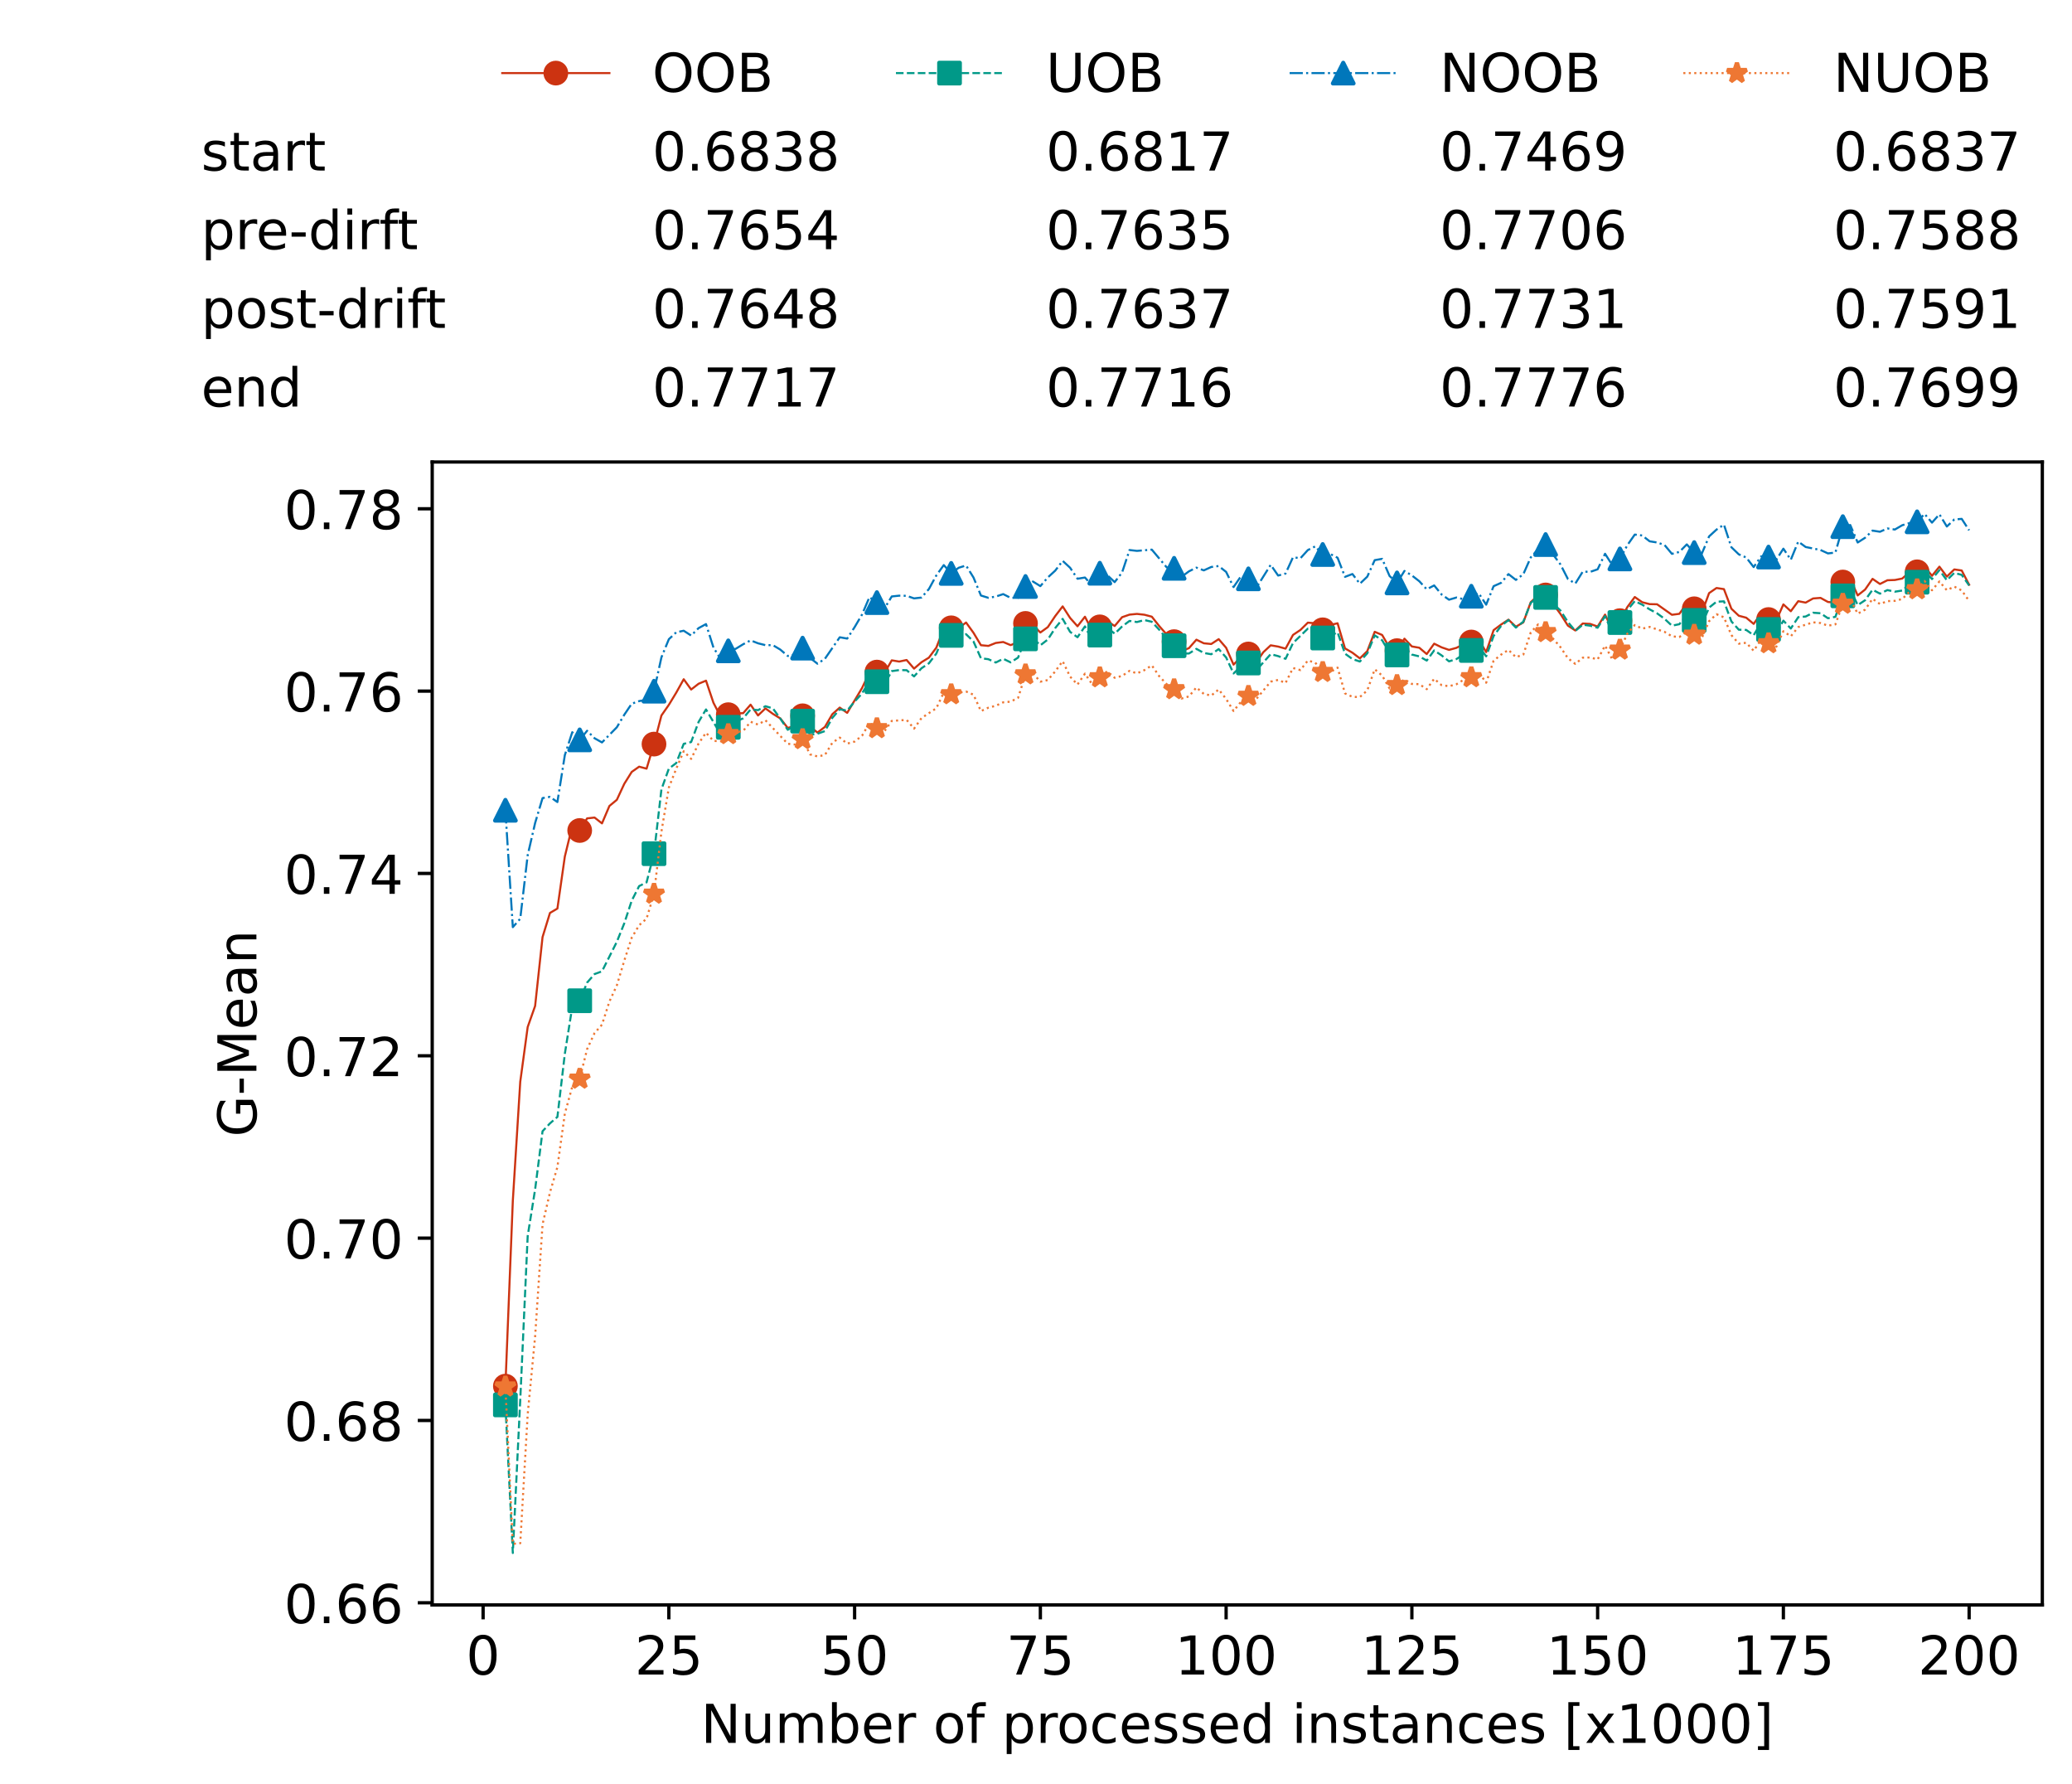 <?xml version="1.0" encoding="utf-8" standalone="no"?>
<!DOCTYPE svg PUBLIC "-//W3C//DTD SVG 1.1//EN"
  "http://www.w3.org/Graphics/SVG/1.1/DTD/svg11.dtd">
<!-- Created with matplotlib (https://matplotlib.org/) -->
<svg height="432.615pt" version="1.1" viewBox="0 0 502.65 432.615" width="502.65pt" xmlns="http://www.w3.org/2000/svg" xmlns:xlink="http://www.w3.org/1999/xlink">
 <defs>
  <style type="text/css">*{stroke-linecap:butt;stroke-linejoin:round;}</style>
 </defs>
 <g id="figure_1">
  <g id="patch_1">
   <path d="M 0 432.615 
L 502.65 432.615 
L 502.65 0 
L 0 0 
z
" style="fill:#ffffff;"/>
  </g>
  <g id="axes_1">
   <g id="patch_2">
    <path d="M 104.85 389.252 
L 495.45 389.252 
L 495.45 112.052 
L 104.85 112.052 
z
" style="fill:#ffffff;"/>
   </g>
   <g id="matplotlib.axis_1">
    <g id="xtick_1">
     <g id="line2d_1">
      <defs>
       <path d="M 0 0 
L 0 3.5 
" id="me20abf0a2c" style="stroke:#000000;stroke-width:0.8;"/>
      </defs>
      <g>
       <use style="stroke:#000000;stroke-width:0.8;" x="117.197" xlink:href="#me20abf0a2c" y="389.252"/>
      </g>
     </g>
     <g id="text_1">
      <!-- 0 -->
      <g transform="translate(113.061 406.13)scale(0.13 -0.13)">
       <defs>
        <path d="M 31.781 66.406 
Q 24.172 66.406 20.328 58.906 
Q 16.5 51.422 16.5 36.375 
Q 16.5 21.391 20.328 13.891 
Q 24.172 6.391 31.781 6.391 
Q 39.453 6.391 43.281 13.891 
Q 47.125 21.391 47.125 36.375 
Q 47.125 51.422 43.281 58.906 
Q 39.453 66.406 31.781 66.406 
z
M 31.781 74.219 
Q 44.047 74.219 50.516 64.516 
Q 56.984 54.828 56.984 36.375 
Q 56.984 17.969 50.516 8.266 
Q 44.047 -1.422 31.781 -1.422 
Q 19.531 -1.422 13.062 8.266 
Q 6.594 17.969 6.594 36.375 
Q 6.594 54.828 13.062 64.516 
Q 19.531 74.219 31.781 74.219 
z
" id="DejaVuSans-48"/>
       </defs>
       <use xlink:href="#DejaVuSans-48"/>
      </g>
     </g>
    </g>
    <g id="xtick_2">
     <g id="line2d_2">
      <g>
       <use style="stroke:#000000;stroke-width:0.8;" x="162.259" xlink:href="#me20abf0a2c" y="389.252"/>
      </g>
     </g>
     <g id="text_2">
      <!-- 25 -->
      <g transform="translate(153.988 406.13)scale(0.13 -0.13)">
       <defs>
        <path d="M 19.188 8.297 
L 53.609 8.297 
L 53.609 0 
L 7.328 0 
L 7.328 8.297 
Q 12.938 14.109 22.625 23.891 
Q 32.328 33.688 34.812 36.531 
Q 39.547 41.844 41.422 45.531 
Q 43.312 49.219 43.312 52.781 
Q 43.312 58.594 39.234 62.25 
Q 35.156 65.922 28.609 65.922 
Q 23.969 65.922 18.812 64.312 
Q 13.672 62.703 7.812 59.422 
L 7.812 69.391 
Q 13.766 71.781 18.938 73 
Q 24.125 74.219 28.422 74.219 
Q 39.75 74.219 46.484 68.547 
Q 53.219 62.891 53.219 53.422 
Q 53.219 48.922 51.531 44.891 
Q 49.859 40.875 45.406 35.406 
Q 44.188 33.984 37.641 27.219 
Q 31.109 20.453 19.188 8.297 
z
" id="DejaVuSans-50"/>
        <path d="M 10.797 72.906 
L 49.516 72.906 
L 49.516 64.594 
L 19.828 64.594 
L 19.828 46.734 
Q 21.969 47.469 24.109 47.828 
Q 26.266 48.188 28.422 48.188 
Q 40.625 48.188 47.75 41.5 
Q 54.891 34.812 54.891 23.391 
Q 54.891 11.625 47.562 5.094 
Q 40.234 -1.422 26.906 -1.422 
Q 22.312 -1.422 17.547 -0.641 
Q 12.797 0.141 7.719 1.703 
L 7.719 11.625 
Q 12.109 9.234 16.797 8.062 
Q 21.484 6.891 26.703 6.891 
Q 35.156 6.891 40.078 11.328 
Q 45.016 15.766 45.016 23.391 
Q 45.016 31 40.078 35.438 
Q 35.156 39.891 26.703 39.891 
Q 22.75 39.891 18.812 39.016 
Q 14.891 38.141 10.797 36.281 
z
" id="DejaVuSans-53"/>
       </defs>
       <use xlink:href="#DejaVuSans-50"/>
       <use x="63.623" xlink:href="#DejaVuSans-53"/>
      </g>
     </g>
    </g>
    <g id="xtick_3">
     <g id="line2d_3">
      <g>
       <use style="stroke:#000000;stroke-width:0.8;" x="207.322" xlink:href="#me20abf0a2c" y="389.252"/>
      </g>
     </g>
     <g id="text_3">
      <!-- 50 -->
      <g transform="translate(199.05 406.13)scale(0.13 -0.13)">
       <use xlink:href="#DejaVuSans-53"/>
       <use x="63.623" xlink:href="#DejaVuSans-48"/>
      </g>
     </g>
    </g>
    <g id="xtick_4">
     <g id="line2d_4">
      <g>
       <use style="stroke:#000000;stroke-width:0.8;" x="252.384" xlink:href="#me20abf0a2c" y="389.252"/>
      </g>
     </g>
     <g id="text_4">
      <!-- 75 -->
      <g transform="translate(244.113 406.13)scale(0.13 -0.13)">
       <defs>
        <path d="M 8.203 72.906 
L 55.078 72.906 
L 55.078 68.703 
L 28.609 0 
L 18.312 0 
L 43.219 64.594 
L 8.203 64.594 
z
" id="DejaVuSans-55"/>
       </defs>
       <use xlink:href="#DejaVuSans-55"/>
       <use x="63.623" xlink:href="#DejaVuSans-53"/>
      </g>
     </g>
    </g>
    <g id="xtick_5">
     <g id="line2d_5">
      <g>
       <use style="stroke:#000000;stroke-width:0.8;" x="297.446" xlink:href="#me20abf0a2c" y="389.252"/>
      </g>
     </g>
     <g id="text_5">
      <!-- 100 -->
      <g transform="translate(285.039 406.13)scale(0.13 -0.13)">
       <defs>
        <path d="M 12.406 8.297 
L 28.516 8.297 
L 28.516 63.922 
L 10.984 60.406 
L 10.984 69.391 
L 28.422 72.906 
L 38.281 72.906 
L 38.281 8.297 
L 54.391 8.297 
L 54.391 0 
L 12.406 0 
z
" id="DejaVuSans-49"/>
       </defs>
       <use xlink:href="#DejaVuSans-49"/>
       <use x="63.623" xlink:href="#DejaVuSans-48"/>
       <use x="127.246" xlink:href="#DejaVuSans-48"/>
      </g>
     </g>
    </g>
    <g id="xtick_6">
     <g id="line2d_6">
      <g>
       <use style="stroke:#000000;stroke-width:0.8;" x="342.509" xlink:href="#me20abf0a2c" y="389.252"/>
      </g>
     </g>
     <g id="text_6">
      <!-- 125 -->
      <g transform="translate(330.102 406.13)scale(0.13 -0.13)">
       <use xlink:href="#DejaVuSans-49"/>
       <use x="63.623" xlink:href="#DejaVuSans-50"/>
       <use x="127.246" xlink:href="#DejaVuSans-53"/>
      </g>
     </g>
    </g>
    <g id="xtick_7">
     <g id="line2d_7">
      <g>
       <use style="stroke:#000000;stroke-width:0.8;" x="387.571" xlink:href="#me20abf0a2c" y="389.252"/>
      </g>
     </g>
     <g id="text_7">
      <!-- 150 -->
      <g transform="translate(375.164 406.13)scale(0.13 -0.13)">
       <use xlink:href="#DejaVuSans-49"/>
       <use x="63.623" xlink:href="#DejaVuSans-53"/>
       <use x="127.246" xlink:href="#DejaVuSans-48"/>
      </g>
     </g>
    </g>
    <g id="xtick_8">
     <g id="line2d_8">
      <g>
       <use style="stroke:#000000;stroke-width:0.8;" x="432.633" xlink:href="#me20abf0a2c" y="389.252"/>
      </g>
     </g>
     <g id="text_8">
      <!-- 175 -->
      <g transform="translate(420.226 406.13)scale(0.13 -0.13)">
       <use xlink:href="#DejaVuSans-49"/>
       <use x="63.623" xlink:href="#DejaVuSans-55"/>
       <use x="127.246" xlink:href="#DejaVuSans-53"/>
      </g>
     </g>
    </g>
    <g id="xtick_9">
     <g id="line2d_9">
      <g>
       <use style="stroke:#000000;stroke-width:0.8;" x="477.695" xlink:href="#me20abf0a2c" y="389.252"/>
      </g>
     </g>
     <g id="text_9">
      <!-- 200 -->
      <g transform="translate(465.289 406.13)scale(0.13 -0.13)">
       <use xlink:href="#DejaVuSans-50"/>
       <use x="63.623" xlink:href="#DejaVuSans-48"/>
       <use x="127.246" xlink:href="#DejaVuSans-48"/>
      </g>
     </g>
    </g>
    <g id="text_10">
     <!-- Number of processed instances [x1000] -->
     <g transform="translate(170.025 422.711)scale(0.13 -0.13)">
      <defs>
       <path d="M 9.812 72.906 
L 23.094 72.906 
L 55.422 11.922 
L 55.422 72.906 
L 64.984 72.906 
L 64.984 0 
L 51.703 0 
L 19.391 60.984 
L 19.391 0 
L 9.812 0 
z
" id="DejaVuSans-78"/>
       <path d="M 8.5 21.578 
L 8.5 54.688 
L 17.484 54.688 
L 17.484 21.922 
Q 17.484 14.156 20.5 10.266 
Q 23.531 6.391 29.594 6.391 
Q 36.859 6.391 41.078 11.031 
Q 45.312 15.672 45.312 23.688 
L 45.312 54.688 
L 54.297 54.688 
L 54.297 0 
L 45.312 0 
L 45.312 8.406 
Q 42.047 3.422 37.719 1 
Q 33.406 -1.422 27.688 -1.422 
Q 18.266 -1.422 13.375 4.438 
Q 8.5 10.297 8.5 21.578 
z
M 31.109 56 
z
" id="DejaVuSans-117"/>
       <path d="M 52 44.188 
Q 55.375 50.25 60.062 53.125 
Q 64.75 56 71.094 56 
Q 79.641 56 84.281 50.016 
Q 88.922 44.047 88.922 33.016 
L 88.922 0 
L 79.891 0 
L 79.891 32.719 
Q 79.891 40.578 77.094 44.375 
Q 74.312 48.188 68.609 48.188 
Q 61.625 48.188 57.562 43.547 
Q 53.516 38.922 53.516 30.906 
L 53.516 0 
L 44.484 0 
L 44.484 32.719 
Q 44.484 40.625 41.703 44.406 
Q 38.922 48.188 33.109 48.188 
Q 26.219 48.188 22.156 43.531 
Q 18.109 38.875 18.109 30.906 
L 18.109 0 
L 9.078 0 
L 9.078 54.688 
L 18.109 54.688 
L 18.109 46.188 
Q 21.188 51.219 25.484 53.609 
Q 29.781 56 35.688 56 
Q 41.656 56 45.828 52.969 
Q 50 49.953 52 44.188 
z
" id="DejaVuSans-109"/>
       <path d="M 48.688 27.297 
Q 48.688 37.203 44.609 42.844 
Q 40.531 48.484 33.406 48.484 
Q 26.266 48.484 22.188 42.844 
Q 18.109 37.203 18.109 27.297 
Q 18.109 17.391 22.188 11.75 
Q 26.266 6.109 33.406 6.109 
Q 40.531 6.109 44.609 11.75 
Q 48.688 17.391 48.688 27.297 
z
M 18.109 46.391 
Q 20.953 51.266 25.266 53.625 
Q 29.594 56 35.594 56 
Q 45.562 56 51.781 48.094 
Q 58.016 40.188 58.016 27.297 
Q 58.016 14.406 51.781 6.484 
Q 45.562 -1.422 35.594 -1.422 
Q 29.594 -1.422 25.266 0.953 
Q 20.953 3.328 18.109 8.203 
L 18.109 0 
L 9.078 0 
L 9.078 75.984 
L 18.109 75.984 
z
" id="DejaVuSans-98"/>
       <path d="M 56.203 29.594 
L 56.203 25.203 
L 14.891 25.203 
Q 15.484 15.922 20.484 11.062 
Q 25.484 6.203 34.422 6.203 
Q 39.594 6.203 44.453 7.469 
Q 49.312 8.734 54.109 11.281 
L 54.109 2.781 
Q 49.266 0.734 44.188 -0.344 
Q 39.109 -1.422 33.891 -1.422 
Q 20.797 -1.422 13.156 6.188 
Q 5.516 13.812 5.516 26.812 
Q 5.516 40.234 12.766 48.109 
Q 20.016 56 32.328 56 
Q 43.359 56 49.781 48.891 
Q 56.203 41.797 56.203 29.594 
z
M 47.219 32.234 
Q 47.125 39.594 43.094 43.984 
Q 39.062 48.391 32.422 48.391 
Q 24.906 48.391 20.391 44.141 
Q 15.875 39.891 15.188 32.172 
z
" id="DejaVuSans-101"/>
       <path d="M 41.109 46.297 
Q 39.594 47.172 37.812 47.578 
Q 36.031 48 33.891 48 
Q 26.266 48 22.188 43.047 
Q 18.109 38.094 18.109 28.812 
L 18.109 0 
L 9.078 0 
L 9.078 54.688 
L 18.109 54.688 
L 18.109 46.188 
Q 20.953 51.172 25.484 53.578 
Q 30.031 56 36.531 56 
Q 37.453 56 38.578 55.875 
Q 39.703 55.766 41.062 55.516 
z
" id="DejaVuSans-114"/>
       <path id="DejaVuSans-32"/>
       <path d="M 30.609 48.391 
Q 23.391 48.391 19.188 42.75 
Q 14.984 37.109 14.984 27.297 
Q 14.984 17.484 19.156 11.844 
Q 23.344 6.203 30.609 6.203 
Q 37.797 6.203 41.984 11.859 
Q 46.188 17.531 46.188 27.297 
Q 46.188 37.016 41.984 42.703 
Q 37.797 48.391 30.609 48.391 
z
M 30.609 56 
Q 42.328 56 49.016 48.375 
Q 55.719 40.766 55.719 27.297 
Q 55.719 13.875 49.016 6.219 
Q 42.328 -1.422 30.609 -1.422 
Q 18.844 -1.422 12.172 6.219 
Q 5.516 13.875 5.516 27.297 
Q 5.516 40.766 12.172 48.375 
Q 18.844 56 30.609 56 
z
" id="DejaVuSans-111"/>
       <path d="M 37.109 75.984 
L 37.109 68.5 
L 28.516 68.5 
Q 23.688 68.5 21.797 66.547 
Q 19.922 64.594 19.922 59.516 
L 19.922 54.688 
L 34.719 54.688 
L 34.719 47.703 
L 19.922 47.703 
L 19.922 0 
L 10.891 0 
L 10.891 47.703 
L 2.297 47.703 
L 2.297 54.688 
L 10.891 54.688 
L 10.891 58.5 
Q 10.891 67.625 15.141 71.797 
Q 19.391 75.984 28.609 75.984 
z
" id="DejaVuSans-102"/>
       <path d="M 18.109 8.203 
L 18.109 -20.797 
L 9.078 -20.797 
L 9.078 54.688 
L 18.109 54.688 
L 18.109 46.391 
Q 20.953 51.266 25.266 53.625 
Q 29.594 56 35.594 56 
Q 45.562 56 51.781 48.094 
Q 58.016 40.188 58.016 27.297 
Q 58.016 14.406 51.781 6.484 
Q 45.562 -1.422 35.594 -1.422 
Q 29.594 -1.422 25.266 0.953 
Q 20.953 3.328 18.109 8.203 
z
M 48.688 27.297 
Q 48.688 37.203 44.609 42.844 
Q 40.531 48.484 33.406 48.484 
Q 26.266 48.484 22.188 42.844 
Q 18.109 37.203 18.109 27.297 
Q 18.109 17.391 22.188 11.75 
Q 26.266 6.109 33.406 6.109 
Q 40.531 6.109 44.609 11.75 
Q 48.688 17.391 48.688 27.297 
z
" id="DejaVuSans-112"/>
       <path d="M 48.781 52.594 
L 48.781 44.188 
Q 44.969 46.297 41.141 47.344 
Q 37.312 48.391 33.406 48.391 
Q 24.656 48.391 19.812 42.844 
Q 14.984 37.312 14.984 27.297 
Q 14.984 17.281 19.812 11.734 
Q 24.656 6.203 33.406 6.203 
Q 37.312 6.203 41.141 7.25 
Q 44.969 8.297 48.781 10.406 
L 48.781 2.094 
Q 45.016 0.344 40.984 -0.531 
Q 36.969 -1.422 32.422 -1.422 
Q 20.062 -1.422 12.781 6.344 
Q 5.516 14.109 5.516 27.297 
Q 5.516 40.672 12.859 48.328 
Q 20.219 56 33.016 56 
Q 37.156 56 41.109 55.141 
Q 45.062 54.297 48.781 52.594 
z
" id="DejaVuSans-99"/>
       <path d="M 44.281 53.078 
L 44.281 44.578 
Q 40.484 46.531 36.375 47.5 
Q 32.281 48.484 27.875 48.484 
Q 21.188 48.484 17.844 46.438 
Q 14.5 44.391 14.5 40.281 
Q 14.5 37.156 16.891 35.375 
Q 19.281 33.594 26.516 31.984 
L 29.594 31.297 
Q 39.156 29.25 43.188 25.516 
Q 47.219 21.781 47.219 15.094 
Q 47.219 7.469 41.188 3.016 
Q 35.156 -1.422 24.609 -1.422 
Q 20.219 -1.422 15.453 -0.562 
Q 10.688 0.297 5.422 2 
L 5.422 11.281 
Q 10.406 8.688 15.234 7.391 
Q 20.062 6.109 24.812 6.109 
Q 31.156 6.109 34.562 8.281 
Q 37.984 10.453 37.984 14.406 
Q 37.984 18.062 35.516 20.016 
Q 33.062 21.969 24.703 23.781 
L 21.578 24.516 
Q 13.234 26.266 9.516 29.906 
Q 5.812 33.547 5.812 39.891 
Q 5.812 47.609 11.281 51.797 
Q 16.75 56 26.812 56 
Q 31.781 56 36.172 55.266 
Q 40.578 54.547 44.281 53.078 
z
" id="DejaVuSans-115"/>
       <path d="M 45.406 46.391 
L 45.406 75.984 
L 54.391 75.984 
L 54.391 0 
L 45.406 0 
L 45.406 8.203 
Q 42.578 3.328 38.25 0.953 
Q 33.938 -1.422 27.875 -1.422 
Q 17.969 -1.422 11.734 6.484 
Q 5.516 14.406 5.516 27.297 
Q 5.516 40.188 11.734 48.094 
Q 17.969 56 27.875 56 
Q 33.938 56 38.25 53.625 
Q 42.578 51.266 45.406 46.391 
z
M 14.797 27.297 
Q 14.797 17.391 18.875 11.75 
Q 22.953 6.109 30.078 6.109 
Q 37.203 6.109 41.297 11.75 
Q 45.406 17.391 45.406 27.297 
Q 45.406 37.203 41.297 42.844 
Q 37.203 48.484 30.078 48.484 
Q 22.953 48.484 18.875 42.844 
Q 14.797 37.203 14.797 27.297 
z
" id="DejaVuSans-100"/>
       <path d="M 9.422 54.688 
L 18.406 54.688 
L 18.406 0 
L 9.422 0 
z
M 9.422 75.984 
L 18.406 75.984 
L 18.406 64.594 
L 9.422 64.594 
z
" id="DejaVuSans-105"/>
       <path d="M 54.891 33.016 
L 54.891 0 
L 45.906 0 
L 45.906 32.719 
Q 45.906 40.484 42.875 44.328 
Q 39.844 48.188 33.797 48.188 
Q 26.516 48.188 22.312 43.547 
Q 18.109 38.922 18.109 30.906 
L 18.109 0 
L 9.078 0 
L 9.078 54.688 
L 18.109 54.688 
L 18.109 46.188 
Q 21.344 51.125 25.703 53.562 
Q 30.078 56 35.797 56 
Q 45.219 56 50.047 50.172 
Q 54.891 44.344 54.891 33.016 
z
" id="DejaVuSans-110"/>
       <path d="M 18.312 70.219 
L 18.312 54.688 
L 36.812 54.688 
L 36.812 47.703 
L 18.312 47.703 
L 18.312 18.016 
Q 18.312 11.328 20.141 9.422 
Q 21.969 7.516 27.594 7.516 
L 36.812 7.516 
L 36.812 0 
L 27.594 0 
Q 17.188 0 13.234 3.875 
Q 9.281 7.766 9.281 18.016 
L 9.281 47.703 
L 2.688 47.703 
L 2.688 54.688 
L 9.281 54.688 
L 9.281 70.219 
z
" id="DejaVuSans-116"/>
       <path d="M 34.281 27.484 
Q 23.391 27.484 19.188 25 
Q 14.984 22.516 14.984 16.5 
Q 14.984 11.719 18.141 8.906 
Q 21.297 6.109 26.703 6.109 
Q 34.188 6.109 38.703 11.406 
Q 43.219 16.703 43.219 25.484 
L 43.219 27.484 
z
M 52.203 31.203 
L 52.203 0 
L 43.219 0 
L 43.219 8.297 
Q 40.141 3.328 35.547 0.953 
Q 30.953 -1.422 24.312 -1.422 
Q 15.922 -1.422 10.953 3.297 
Q 6 8.016 6 15.922 
Q 6 25.141 12.172 29.828 
Q 18.359 34.516 30.609 34.516 
L 43.219 34.516 
L 43.219 35.406 
Q 43.219 41.609 39.141 45 
Q 35.062 48.391 27.688 48.391 
Q 23 48.391 18.547 47.266 
Q 14.109 46.141 10.016 43.891 
L 10.016 52.203 
Q 14.938 54.109 19.578 55.047 
Q 24.219 56 28.609 56 
Q 40.484 56 46.344 49.844 
Q 52.203 43.703 52.203 31.203 
z
" id="DejaVuSans-97"/>
       <path d="M 8.594 75.984 
L 29.297 75.984 
L 29.297 69 
L 17.578 69 
L 17.578 -6.203 
L 29.297 -6.203 
L 29.297 -13.188 
L 8.594 -13.188 
z
" id="DejaVuSans-91"/>
       <path d="M 54.891 54.688 
L 35.109 28.078 
L 55.906 0 
L 45.312 0 
L 29.391 21.484 
L 13.484 0 
L 2.875 0 
L 24.125 28.609 
L 4.688 54.688 
L 15.281 54.688 
L 29.781 35.203 
L 44.281 54.688 
z
" id="DejaVuSans-120"/>
       <path d="M 30.422 75.984 
L 30.422 -13.188 
L 9.719 -13.188 
L 9.719 -6.203 
L 21.391 -6.203 
L 21.391 69 
L 9.719 69 
L 9.719 75.984 
z
" id="DejaVuSans-93"/>
      </defs>
      <use xlink:href="#DejaVuSans-78"/>
      <use x="74.805" xlink:href="#DejaVuSans-117"/>
      <use x="138.184" xlink:href="#DejaVuSans-109"/>
      <use x="235.596" xlink:href="#DejaVuSans-98"/>
      <use x="299.072" xlink:href="#DejaVuSans-101"/>
      <use x="360.596" xlink:href="#DejaVuSans-114"/>
      <use x="401.709" xlink:href="#DejaVuSans-32"/>
      <use x="433.496" xlink:href="#DejaVuSans-111"/>
      <use x="494.678" xlink:href="#DejaVuSans-102"/>
      <use x="529.883" xlink:href="#DejaVuSans-32"/>
      <use x="561.67" xlink:href="#DejaVuSans-112"/>
      <use x="625.146" xlink:href="#DejaVuSans-114"/>
      <use x="664.01" xlink:href="#DejaVuSans-111"/>
      <use x="725.191" xlink:href="#DejaVuSans-99"/>
      <use x="780.172" xlink:href="#DejaVuSans-101"/>
      <use x="841.695" xlink:href="#DejaVuSans-115"/>
      <use x="893.795" xlink:href="#DejaVuSans-115"/>
      <use x="945.895" xlink:href="#DejaVuSans-101"/>
      <use x="1007.418" xlink:href="#DejaVuSans-100"/>
      <use x="1070.895" xlink:href="#DejaVuSans-32"/>
      <use x="1102.682" xlink:href="#DejaVuSans-105"/>
      <use x="1130.465" xlink:href="#DejaVuSans-110"/>
      <use x="1193.844" xlink:href="#DejaVuSans-115"/>
      <use x="1245.943" xlink:href="#DejaVuSans-116"/>
      <use x="1285.152" xlink:href="#DejaVuSans-97"/>
      <use x="1346.432" xlink:href="#DejaVuSans-110"/>
      <use x="1409.811" xlink:href="#DejaVuSans-99"/>
      <use x="1464.791" xlink:href="#DejaVuSans-101"/>
      <use x="1526.314" xlink:href="#DejaVuSans-115"/>
      <use x="1578.414" xlink:href="#DejaVuSans-32"/>
      <use x="1610.201" xlink:href="#DejaVuSans-91"/>
      <use x="1649.215" xlink:href="#DejaVuSans-120"/>
      <use x="1708.395" xlink:href="#DejaVuSans-49"/>
      <use x="1772.018" xlink:href="#DejaVuSans-48"/>
      <use x="1835.641" xlink:href="#DejaVuSans-48"/>
      <use x="1899.264" xlink:href="#DejaVuSans-48"/>
      <use x="1962.887" xlink:href="#DejaVuSans-93"/>
     </g>
    </g>
   </g>
   <g id="matplotlib.axis_2">
    <g id="ytick_1">
     <g id="line2d_10">
      <defs>
       <path d="M 0 0 
L -3.5 0 
" id="m5af645d37b" style="stroke:#000000;stroke-width:0.8;"/>
      </defs>
      <g>
       <use style="stroke:#000000;stroke-width:0.8;" x="104.85" xlink:href="#m5af645d37b" y="388.73"/>
      </g>
     </g>
     <g id="text_11">
      <!-- 0.66 -->
      <g transform="translate(68.905 393.669)scale(0.13 -0.13)">
       <defs>
        <path d="M 10.688 12.406 
L 21 12.406 
L 21 0 
L 10.688 0 
z
" id="DejaVuSans-46"/>
        <path d="M 33.016 40.375 
Q 26.375 40.375 22.484 35.828 
Q 18.609 31.297 18.609 23.391 
Q 18.609 15.531 22.484 10.953 
Q 26.375 6.391 33.016 6.391 
Q 39.656 6.391 43.531 10.953 
Q 47.406 15.531 47.406 23.391 
Q 47.406 31.297 43.531 35.828 
Q 39.656 40.375 33.016 40.375 
z
M 52.594 71.297 
L 52.594 62.312 
Q 48.875 64.062 45.094 64.984 
Q 41.312 65.922 37.594 65.922 
Q 27.828 65.922 22.672 59.328 
Q 17.531 52.734 16.797 39.406 
Q 19.672 43.656 24.016 45.922 
Q 28.375 48.188 33.594 48.188 
Q 44.578 48.188 50.953 41.516 
Q 57.328 34.859 57.328 23.391 
Q 57.328 12.156 50.688 5.359 
Q 44.047 -1.422 33.016 -1.422 
Q 20.359 -1.422 13.672 8.266 
Q 6.984 17.969 6.984 36.375 
Q 6.984 53.656 15.188 63.938 
Q 23.391 74.219 37.203 74.219 
Q 40.922 74.219 44.703 73.484 
Q 48.484 72.75 52.594 71.297 
z
" id="DejaVuSans-54"/>
       </defs>
       <use xlink:href="#DejaVuSans-48"/>
       <use x="63.623" xlink:href="#DejaVuSans-46"/>
       <use x="95.41" xlink:href="#DejaVuSans-54"/>
       <use x="159.033" xlink:href="#DejaVuSans-54"/>
      </g>
     </g>
    </g>
    <g id="ytick_2">
     <g id="line2d_11">
      <g>
       <use style="stroke:#000000;stroke-width:0.8;" x="104.85" xlink:href="#m5af645d37b" y="344.508"/>
      </g>
     </g>
     <g id="text_12">
      <!-- 0.68 -->
      <g transform="translate(68.905 349.447)scale(0.13 -0.13)">
       <defs>
        <path d="M 31.781 34.625 
Q 24.75 34.625 20.719 30.859 
Q 16.703 27.094 16.703 20.516 
Q 16.703 13.922 20.719 10.156 
Q 24.75 6.391 31.781 6.391 
Q 38.812 6.391 42.859 10.172 
Q 46.922 13.969 46.922 20.516 
Q 46.922 27.094 42.891 30.859 
Q 38.875 34.625 31.781 34.625 
z
M 21.922 38.812 
Q 15.578 40.375 12.031 44.719 
Q 8.5 49.078 8.5 55.328 
Q 8.5 64.062 14.719 69.141 
Q 20.953 74.219 31.781 74.219 
Q 42.672 74.219 48.875 69.141 
Q 55.078 64.062 55.078 55.328 
Q 55.078 49.078 51.531 44.719 
Q 48 40.375 41.703 38.812 
Q 48.828 37.156 52.797 32.312 
Q 56.781 27.484 56.781 20.516 
Q 56.781 9.906 50.312 4.234 
Q 43.844 -1.422 31.781 -1.422 
Q 19.734 -1.422 13.25 4.234 
Q 6.781 9.906 6.781 20.516 
Q 6.781 27.484 10.781 32.312 
Q 14.797 37.156 21.922 38.812 
z
M 18.312 54.391 
Q 18.312 48.734 21.844 45.562 
Q 25.391 42.391 31.781 42.391 
Q 38.141 42.391 41.719 45.562 
Q 45.312 48.734 45.312 54.391 
Q 45.312 60.062 41.719 63.234 
Q 38.141 66.406 31.781 66.406 
Q 25.391 66.406 21.844 63.234 
Q 18.312 60.062 18.312 54.391 
z
" id="DejaVuSans-56"/>
       </defs>
       <use xlink:href="#DejaVuSans-48"/>
       <use x="63.623" xlink:href="#DejaVuSans-46"/>
       <use x="95.41" xlink:href="#DejaVuSans-54"/>
       <use x="159.033" xlink:href="#DejaVuSans-56"/>
      </g>
     </g>
    </g>
    <g id="ytick_3">
     <g id="line2d_12">
      <g>
       <use style="stroke:#000000;stroke-width:0.8;" x="104.85" xlink:href="#m5af645d37b" y="300.286"/>
      </g>
     </g>
     <g id="text_13">
      <!-- 0.70 -->
      <g transform="translate(68.905 305.225)scale(0.13 -0.13)">
       <use xlink:href="#DejaVuSans-48"/>
       <use x="63.623" xlink:href="#DejaVuSans-46"/>
       <use x="95.41" xlink:href="#DejaVuSans-55"/>
       <use x="159.033" xlink:href="#DejaVuSans-48"/>
      </g>
     </g>
    </g>
    <g id="ytick_4">
     <g id="line2d_13">
      <g>
       <use style="stroke:#000000;stroke-width:0.8;" x="104.85" xlink:href="#m5af645d37b" y="256.063"/>
      </g>
     </g>
     <g id="text_14">
      <!-- 0.72 -->
      <g transform="translate(68.905 261.002)scale(0.13 -0.13)">
       <use xlink:href="#DejaVuSans-48"/>
       <use x="63.623" xlink:href="#DejaVuSans-46"/>
       <use x="95.41" xlink:href="#DejaVuSans-55"/>
       <use x="159.033" xlink:href="#DejaVuSans-50"/>
      </g>
     </g>
    </g>
    <g id="ytick_5">
     <g id="line2d_14">
      <g>
       <use style="stroke:#000000;stroke-width:0.8;" x="104.85" xlink:href="#m5af645d37b" y="211.841"/>
      </g>
     </g>
     <g id="text_15">
      <!-- 0.74 -->
      <g transform="translate(68.905 216.78)scale(0.13 -0.13)">
       <defs>
        <path d="M 37.797 64.312 
L 12.891 25.391 
L 37.797 25.391 
z
M 35.203 72.906 
L 47.609 72.906 
L 47.609 25.391 
L 58.016 25.391 
L 58.016 17.188 
L 47.609 17.188 
L 47.609 0 
L 37.797 0 
L 37.797 17.188 
L 4.891 17.188 
L 4.891 26.703 
z
" id="DejaVuSans-52"/>
       </defs>
       <use xlink:href="#DejaVuSans-48"/>
       <use x="63.623" xlink:href="#DejaVuSans-46"/>
       <use x="95.41" xlink:href="#DejaVuSans-55"/>
       <use x="159.033" xlink:href="#DejaVuSans-52"/>
      </g>
     </g>
    </g>
    <g id="ytick_6">
     <g id="line2d_15">
      <g>
       <use style="stroke:#000000;stroke-width:0.8;" x="104.85" xlink:href="#m5af645d37b" y="167.618"/>
      </g>
     </g>
     <g id="text_16">
      <!-- 0.76 -->
      <g transform="translate(68.905 172.557)scale(0.13 -0.13)">
       <use xlink:href="#DejaVuSans-48"/>
       <use x="63.623" xlink:href="#DejaVuSans-46"/>
       <use x="95.41" xlink:href="#DejaVuSans-55"/>
       <use x="159.033" xlink:href="#DejaVuSans-54"/>
      </g>
     </g>
    </g>
    <g id="ytick_7">
     <g id="line2d_16">
      <g>
       <use style="stroke:#000000;stroke-width:0.8;" x="104.85" xlink:href="#m5af645d37b" y="123.396"/>
      </g>
     </g>
     <g id="text_17">
      <!-- 0.78 -->
      <g transform="translate(68.905 128.335)scale(0.13 -0.13)">
       <use xlink:href="#DejaVuSans-48"/>
       <use x="63.623" xlink:href="#DejaVuSans-46"/>
       <use x="95.41" xlink:href="#DejaVuSans-55"/>
       <use x="159.033" xlink:href="#DejaVuSans-56"/>
      </g>
     </g>
    </g>
    <g id="text_18">
     <!-- G-Mean -->
     <g transform="translate(62.201 275.744)rotate(-90)scale(0.13 -0.13)">
      <defs>
       <path d="M 59.516 10.406 
L 59.516 29.984 
L 43.406 29.984 
L 43.406 38.094 
L 69.281 38.094 
L 69.281 6.781 
Q 63.578 2.734 56.688 0.656 
Q 49.812 -1.422 42 -1.422 
Q 24.906 -1.422 15.25 8.562 
Q 5.609 18.562 5.609 36.375 
Q 5.609 54.25 15.25 64.234 
Q 24.906 74.219 42 74.219 
Q 49.125 74.219 55.547 72.453 
Q 61.969 70.703 67.391 67.281 
L 67.391 56.781 
Q 61.922 61.422 55.766 63.766 
Q 49.609 66.109 42.828 66.109 
Q 29.438 66.109 22.719 58.641 
Q 16.016 51.172 16.016 36.375 
Q 16.016 21.625 22.719 14.156 
Q 29.438 6.688 42.828 6.688 
Q 48.047 6.688 52.141 7.594 
Q 56.25 8.5 59.516 10.406 
z
" id="DejaVuSans-71"/>
       <path d="M 4.891 31.391 
L 31.203 31.391 
L 31.203 23.391 
L 4.891 23.391 
z
" id="DejaVuSans-45"/>
       <path d="M 9.812 72.906 
L 24.516 72.906 
L 43.109 23.297 
L 61.812 72.906 
L 76.516 72.906 
L 76.516 0 
L 66.891 0 
L 66.891 64.016 
L 48.094 14.016 
L 38.188 14.016 
L 19.391 64.016 
L 19.391 0 
L 9.812 0 
z
" id="DejaVuSans-77"/>
      </defs>
      <use xlink:href="#DejaVuSans-71"/>
      <use x="77.49" xlink:href="#DejaVuSans-45"/>
      <use x="113.574" xlink:href="#DejaVuSans-77"/>
      <use x="199.854" xlink:href="#DejaVuSans-101"/>
      <use x="261.377" xlink:href="#DejaVuSans-97"/>
      <use x="322.656" xlink:href="#DejaVuSans-110"/>
     </g>
    </g>
   </g>
   <g id="line2d_17"/>
   <g id="line2d_18"/>
   <g id="line2d_19"/>
   <g id="line2d_20"/>
   <g id="line2d_21"/>
   <g id="line2d_22">
    <path clip-path="url(#p741023654e)" d="M 122.605 336.187 
L 124.407 291.237 
L 126.21 262.346 
L 128.012 249.089 
L 129.815 243.977 
L 131.617 227.276 
L 133.419 221.416 
L 135.222 220.356 
L 137.024 207.733 
L 138.827 200.343 
L 140.629 201.423 
L 142.432 198.485 
L 144.234 198.282 
L 146.037 199.697 
L 147.839 195.472 
L 149.642 193.979 
L 151.444 190.105 
L 153.247 187.217 
L 155.049 185.945 
L 156.852 186.425 
L 158.654 180.469 
L 160.457 173.534 
L 162.259 170.944 
L 164.062 167.971 
L 165.864 164.739 
L 167.667 167.232 
L 169.469 165.833 
L 171.272 165.085 
L 173.074 170.436 
L 174.877 173.929 
L 176.679 173.336 
L 178.482 173.001 
L 180.284 172.974 
L 182.087 170.904 
L 183.889 173.52 
L 185.692 171.809 
L 187.494 173.13 
L 189.297 174.244 
L 191.099 176.553 
L 192.902 176.039 
L 194.704 173.605 
L 196.507 176.247 
L 198.309 177.669 
L 200.112 176.304 
L 201.914 173.22 
L 203.717 171.614 
L 205.519 172.897 
L 209.124 166.871 
L 210.927 163.086 
L 212.729 163.003 
L 214.532 163.291 
L 216.334 160.154 
L 218.137 160.451 
L 219.939 160.073 
L 221.742 162.164 
L 223.544 160.61 
L 225.347 159.501 
L 227.149 157.072 
L 228.952 152.42 
L 230.754 152.27 
L 232.557 152.339 
L 234.359 150.983 
L 236.162 153.476 
L 237.964 156.482 
L 239.767 156.653 
L 241.569 155.938 
L 243.372 155.706 
L 245.174 156.468 
L 246.976 155.728 
L 248.779 151.2 
L 250.581 151.622 
L 252.384 153.402 
L 254.186 152.1 
L 255.989 149.419 
L 257.791 147.068 
L 259.594 149.866 
L 261.396 151.891 
L 263.199 149.578 
L 265.001 153.046 
L 266.804 152.036 
L 268.606 150.624 
L 270.409 151.828 
L 272.211 149.691 
L 274.014 149.067 
L 275.816 148.894 
L 277.619 149.092 
L 279.421 149.566 
L 281.224 151.847 
L 283.026 153.889 
L 284.829 155.621 
L 286.631 157.898 
L 288.434 157.196 
L 290.236 155.148 
L 292.039 156.019 
L 293.841 156.19 
L 295.644 155.015 
L 297.446 157.105 
L 299.249 161.197 
L 301.051 159.332 
L 302.854 158.611 
L 304.656 160.795 
L 306.459 158.193 
L 308.261 156.51 
L 310.064 156.817 
L 311.866 157.321 
L 313.669 153.995 
L 315.471 152.787 
L 317.274 151.012 
L 319.076 151.163 
L 320.879 152.752 
L 322.681 151.592 
L 324.484 151.162 
L 326.286 157.256 
L 328.089 158.303 
L 329.891 159.676 
L 331.694 157.91 
L 333.496 153.232 
L 335.299 154.004 
L 337.101 157.112 
L 338.904 157.805 
L 340.706 154.9 
L 342.509 156.784 
L 344.311 157.101 
L 346.114 158.629 
L 347.916 156.113 
L 349.719 157.002 
L 351.521 157.622 
L 353.324 157.124 
L 355.126 156.191 
L 358.731 155.118 
L 360.533 158.158 
L 362.336 152.837 
L 364.138 151.483 
L 365.941 150.291 
L 367.743 152 
L 369.546 150.957 
L 371.348 146.049 
L 373.151 144.379 
L 374.953 144.298 
L 376.756 146.453 
L 378.558 148.91 
L 380.361 151.737 
L 382.163 152.914 
L 383.966 151.22 
L 385.768 151.32 
L 387.571 151.962 
L 389.373 149.068 
L 391.176 152.838 
L 392.978 150.531 
L 394.781 147.228 
L 396.583 144.797 
L 398.386 146.062 
L 400.188 146.521 
L 401.991 146.557 
L 405.596 149.107 
L 407.398 148.872 
L 409.201 146.398 
L 411.003 147.652 
L 412.806 148.745 
L 414.608 143.85 
L 416.411 142.609 
L 418.213 142.884 
L 420.016 147.628 
L 421.818 149.337 
L 423.621 149.815 
L 425.423 151.312 
L 427.226 148.788 
L 429.028 150.26 
L 430.831 150.683 
L 432.633 146.586 
L 434.436 148.246 
L 436.238 145.804 
L 438.041 146.155 
L 439.843 145.148 
L 441.646 145.008 
L 443.448 145.996 
L 445.251 146.155 
L 447.053 141.159 
L 448.856 140.349 
L 450.658 144.411 
L 452.461 142.985 
L 454.263 140.391 
L 456.066 141.635 
L 457.868 140.731 
L 459.671 140.669 
L 461.473 140.314 
L 463.276 138.71 
L 465.078 138.683 
L 466.881 137.394 
L 468.683 139.655 
L 470.485 137.438 
L 472.288 139.844 
L 474.09 138.108 
L 475.893 138.363 
L 477.695 141.814 
L 477.695 141.814 
" style="fill:none;stroke:#cc3311;stroke-linecap:square;stroke-width:0.5;"/>
    <defs>
     <path d="M 0 2.5 
C 0.663 2.5 1.299 2.237 1.768 1.768 
C 2.237 1.299 2.5 0.663 2.5 0 
C 2.5 -0.663 2.237 -1.299 1.768 -1.768 
C 1.299 -2.237 0.663 -2.5 0 -2.5 
C -0.663 -2.5 -1.299 -2.237 -1.768 -1.768 
C -2.237 -1.299 -2.5 -0.663 -2.5 0 
C -2.5 0.663 -2.237 1.299 -1.768 1.768 
C -1.299 2.237 -0.663 2.5 0 2.5 
z
" id="mcfb9748d55" style="stroke:#cc3311;"/>
    </defs>
    <g clip-path="url(#p741023654e)">
     <use style="fill:#cc3311;stroke:#cc3311;" x="122.605" xlink:href="#mcfb9748d55" y="336.187"/>
     <use style="fill:#cc3311;stroke:#cc3311;" x="140.629" xlink:href="#mcfb9748d55" y="201.423"/>
     <use style="fill:#cc3311;stroke:#cc3311;" x="158.654" xlink:href="#mcfb9748d55" y="180.469"/>
     <use style="fill:#cc3311;stroke:#cc3311;" x="176.679" xlink:href="#mcfb9748d55" y="173.336"/>
     <use style="fill:#cc3311;stroke:#cc3311;" x="194.704" xlink:href="#mcfb9748d55" y="173.605"/>
     <use style="fill:#cc3311;stroke:#cc3311;" x="212.729" xlink:href="#mcfb9748d55" y="163.003"/>
     <use style="fill:#cc3311;stroke:#cc3311;" x="230.754" xlink:href="#mcfb9748d55" y="152.27"/>
     <use style="fill:#cc3311;stroke:#cc3311;" x="248.779" xlink:href="#mcfb9748d55" y="151.2"/>
     <use style="fill:#cc3311;stroke:#cc3311;" x="266.804" xlink:href="#mcfb9748d55" y="152.036"/>
     <use style="fill:#cc3311;stroke:#cc3311;" x="284.829" xlink:href="#mcfb9748d55" y="155.621"/>
     <use style="fill:#cc3311;stroke:#cc3311;" x="302.854" xlink:href="#mcfb9748d55" y="158.611"/>
     <use style="fill:#cc3311;stroke:#cc3311;" x="320.879" xlink:href="#mcfb9748d55" y="152.752"/>
     <use style="fill:#cc3311;stroke:#cc3311;" x="338.904" xlink:href="#mcfb9748d55" y="157.805"/>
     <use style="fill:#cc3311;stroke:#cc3311;" x="356.928" xlink:href="#mcfb9748d55" y="155.708"/>
     <use style="fill:#cc3311;stroke:#cc3311;" x="374.953" xlink:href="#mcfb9748d55" y="144.298"/>
     <use style="fill:#cc3311;stroke:#cc3311;" x="392.978" xlink:href="#mcfb9748d55" y="150.531"/>
     <use style="fill:#cc3311;stroke:#cc3311;" x="411.003" xlink:href="#mcfb9748d55" y="147.652"/>
     <use style="fill:#cc3311;stroke:#cc3311;" x="429.028" xlink:href="#mcfb9748d55" y="150.26"/>
     <use style="fill:#cc3311;stroke:#cc3311;" x="447.053" xlink:href="#mcfb9748d55" y="141.159"/>
     <use style="fill:#cc3311;stroke:#cc3311;" x="465.078" xlink:href="#mcfb9748d55" y="138.683"/>
    </g>
   </g>
   <g id="line2d_23"/>
   <g id="line2d_24"/>
   <g id="line2d_25"/>
   <g id="line2d_26"/>
   <g id="line2d_27">
    <path clip-path="url(#p741023654e)" d="M 122.605 340.734 
L 124.407 376.652 
L 126.21 339.475 
L 128.012 299.775 
L 129.815 288.464 
L 131.617 274.361 
L 133.419 272.454 
L 135.222 270.886 
L 137.024 255.594 
L 138.827 244.187 
L 140.629 242.713 
L 142.432 238.306 
L 144.234 236.246 
L 146.037 235.58 
L 149.642 228.412 
L 151.444 223.933 
L 153.247 218.452 
L 155.049 214.906 
L 156.852 214.005 
L 158.654 207.046 
L 160.457 191.449 
L 162.259 186.412 
L 164.062 185.057 
L 165.864 180.409 
L 167.667 179.969 
L 169.469 175.099 
L 171.272 172.064 
L 174.877 178.162 
L 176.679 176.398 
L 178.482 174.999 
L 180.284 174.218 
L 182.087 172.055 
L 183.889 172.233 
L 185.692 171.281 
L 187.494 171.805 
L 189.297 174.286 
L 191.099 177.001 
L 194.704 174.902 
L 196.507 178.23 
L 198.309 177.957 
L 200.112 177.32 
L 201.914 174.108 
L 203.717 172.039 
L 205.519 172.335 
L 207.322 170.152 
L 209.124 168.192 
L 210.927 165.153 
L 212.729 165.343 
L 214.532 165.997 
L 216.334 162.769 
L 218.137 162.52 
L 219.939 162.545 
L 221.742 164.055 
L 223.544 162.076 
L 225.347 160.873 
L 227.149 158.513 
L 228.952 154.136 
L 230.754 154.101 
L 232.557 154.204 
L 234.359 153.813 
L 236.162 155.592 
L 237.964 159.647 
L 239.767 159.88 
L 241.569 160.684 
L 243.372 159.775 
L 245.174 160.647 
L 246.976 159.491 
L 248.779 154.943 
L 250.581 154.823 
L 252.384 156.502 
L 254.186 155.105 
L 255.989 152.324 
L 257.791 150.096 
L 259.594 153.245 
L 261.396 154.551 
L 263.199 151.926 
L 265.001 155.38 
L 266.804 154.028 
L 268.606 152.149 
L 270.409 153.701 
L 272.211 151.939 
L 274.014 150.594 
L 275.816 150.866 
L 277.619 150.383 
L 279.421 150.799 
L 281.224 152.734 
L 283.026 154.881 
L 284.829 156.614 
L 286.631 158.521 
L 288.434 158.494 
L 290.236 157.367 
L 292.039 158.368 
L 293.841 158.676 
L 295.644 157.421 
L 297.446 159.454 
L 299.249 163.336 
L 301.051 161.617 
L 302.854 160.792 
L 304.656 162.688 
L 308.261 158.651 
L 310.064 159.13 
L 311.866 159.784 
L 313.669 155.968 
L 317.274 152.457 
L 319.076 152.539 
L 320.879 154.735 
L 322.681 154.255 
L 324.484 153.356 
L 326.286 158.53 
L 328.089 159.842 
L 329.891 160.444 
L 331.694 158.448 
L 333.496 154.091 
L 335.299 155.278 
L 337.101 158.395 
L 338.904 158.842 
L 340.706 157.125 
L 342.509 158.753 
L 344.311 159.196 
L 346.114 160.212 
L 347.916 157.749 
L 349.719 158.953 
L 351.521 160.401 
L 353.324 159.845 
L 355.126 158.651 
L 358.731 156.765 
L 360.533 159.182 
L 362.336 154.246 
L 364.138 151.826 
L 365.941 150.393 
L 367.743 152.217 
L 369.546 150.772 
L 371.348 146.23 
L 373.151 144.698 
L 374.953 144.892 
L 376.756 146.367 
L 378.558 148.077 
L 380.361 150.87 
L 382.163 153.019 
L 383.966 151.508 
L 385.768 151.756 
L 387.571 152.249 
L 389.373 149.438 
L 391.176 153.5 
L 392.978 150.986 
L 394.781 147.977 
L 396.583 145.789 
L 398.386 146.649 
L 400.188 147.79 
L 401.991 148.753 
L 403.793 150.069 
L 405.596 151.754 
L 407.398 151.386 
L 409.201 149.154 
L 411.003 150.466 
L 412.806 151.521 
L 414.608 147.366 
L 416.411 145.937 
L 418.213 145.843 
L 420.016 150.703 
L 421.818 152.722 
L 423.621 152.781 
L 425.423 154.065 
L 427.226 151.056 
L 429.028 152.671 
L 430.831 153.662 
L 432.633 150.528 
L 434.436 152.441 
L 436.238 149.69 
L 438.041 149.524 
L 439.843 148.605 
L 441.646 148.733 
L 443.448 149.946 
L 445.251 149.603 
L 447.053 144.517 
L 448.856 142.845 
L 450.658 146.771 
L 452.461 145.571 
L 454.263 143.032 
L 456.066 143.974 
L 457.868 143.114 
L 459.671 143.504 
L 461.473 143.224 
L 463.276 141.647 
L 465.078 141.205 
L 466.881 138.49 
L 468.683 140.437 
L 470.485 138.271 
L 472.288 140.733 
L 474.09 138.945 
L 475.893 139.426 
L 477.695 141.983 
L 477.695 141.983 
" style="fill:none;stroke:#009988;stroke-dasharray:1.85,0.8;stroke-dashoffset:0;stroke-width:0.5;"/>
    <defs>
     <path d="M -2.5 2.5 
L 2.5 2.5 
L 2.5 -2.5 
L -2.5 -2.5 
z
" id="mf7f7c7c3fa" style="stroke:#009988;stroke-linejoin:miter;"/>
    </defs>
    <g clip-path="url(#p741023654e)">
     <use style="fill:#009988;stroke:#009988;stroke-linejoin:miter;" x="122.605" xlink:href="#mf7f7c7c3fa" y="340.734"/>
     <use style="fill:#009988;stroke:#009988;stroke-linejoin:miter;" x="140.629" xlink:href="#mf7f7c7c3fa" y="242.713"/>
     <use style="fill:#009988;stroke:#009988;stroke-linejoin:miter;" x="158.654" xlink:href="#mf7f7c7c3fa" y="207.046"/>
     <use style="fill:#009988;stroke:#009988;stroke-linejoin:miter;" x="176.679" xlink:href="#mf7f7c7c3fa" y="176.398"/>
     <use style="fill:#009988;stroke:#009988;stroke-linejoin:miter;" x="194.704" xlink:href="#mf7f7c7c3fa" y="174.902"/>
     <use style="fill:#009988;stroke:#009988;stroke-linejoin:miter;" x="212.729" xlink:href="#mf7f7c7c3fa" y="165.343"/>
     <use style="fill:#009988;stroke:#009988;stroke-linejoin:miter;" x="230.754" xlink:href="#mf7f7c7c3fa" y="154.101"/>
     <use style="fill:#009988;stroke:#009988;stroke-linejoin:miter;" x="248.779" xlink:href="#mf7f7c7c3fa" y="154.943"/>
     <use style="fill:#009988;stroke:#009988;stroke-linejoin:miter;" x="266.804" xlink:href="#mf7f7c7c3fa" y="154.028"/>
     <use style="fill:#009988;stroke:#009988;stroke-linejoin:miter;" x="284.829" xlink:href="#mf7f7c7c3fa" y="156.614"/>
     <use style="fill:#009988;stroke:#009988;stroke-linejoin:miter;" x="302.854" xlink:href="#mf7f7c7c3fa" y="160.792"/>
     <use style="fill:#009988;stroke:#009988;stroke-linejoin:miter;" x="320.879" xlink:href="#mf7f7c7c3fa" y="154.735"/>
     <use style="fill:#009988;stroke:#009988;stroke-linejoin:miter;" x="338.904" xlink:href="#mf7f7c7c3fa" y="158.842"/>
     <use style="fill:#009988;stroke:#009988;stroke-linejoin:miter;" x="356.928" xlink:href="#mf7f7c7c3fa" y="157.755"/>
     <use style="fill:#009988;stroke:#009988;stroke-linejoin:miter;" x="374.953" xlink:href="#mf7f7c7c3fa" y="144.892"/>
     <use style="fill:#009988;stroke:#009988;stroke-linejoin:miter;" x="392.978" xlink:href="#mf7f7c7c3fa" y="150.986"/>
     <use style="fill:#009988;stroke:#009988;stroke-linejoin:miter;" x="411.003" xlink:href="#mf7f7c7c3fa" y="150.466"/>
     <use style="fill:#009988;stroke:#009988;stroke-linejoin:miter;" x="429.028" xlink:href="#mf7f7c7c3fa" y="152.671"/>
     <use style="fill:#009988;stroke:#009988;stroke-linejoin:miter;" x="447.053" xlink:href="#mf7f7c7c3fa" y="144.517"/>
     <use style="fill:#009988;stroke:#009988;stroke-linejoin:miter;" x="465.078" xlink:href="#mf7f7c7c3fa" y="141.205"/>
    </g>
   </g>
   <g id="line2d_28"/>
   <g id="line2d_29"/>
   <g id="line2d_30"/>
   <g id="line2d_31"/>
   <g id="line2d_32">
    <path clip-path="url(#p741023654e)" d="M 122.605 196.518 
L 124.407 224.867 
L 126.21 222.817 
L 128.012 207.414 
L 129.815 199.61 
L 131.617 193.566 
L 133.419 193.262 
L 135.222 194.527 
L 137.024 183.149 
L 138.827 177.585 
L 140.629 179.443 
L 142.432 177.234 
L 144.234 179.051 
L 146.037 180.064 
L 149.642 176.385 
L 151.444 173.352 
L 153.247 170.678 
L 155.049 170.039 
L 156.852 169.728 
L 158.654 167.637 
L 160.457 159.429 
L 162.259 155.027 
L 164.062 153.349 
L 165.864 152.973 
L 167.667 154.143 
L 169.469 152.342 
L 171.272 151.364 
L 173.074 157.042 
L 174.877 159.922 
L 176.679 157.854 
L 178.482 157.355 
L 180.284 156.252 
L 182.087 155.312 
L 183.889 156.018 
L 185.692 156.473 
L 187.494 156.472 
L 189.297 157.552 
L 191.099 159.092 
L 192.902 158.727 
L 194.704 157.195 
L 196.507 159.571 
L 198.309 160.973 
L 200.112 159.786 
L 203.717 154.558 
L 205.519 154.877 
L 207.322 152.106 
L 209.124 149.039 
L 210.927 144.823 
L 214.532 147.613 
L 216.334 144.66 
L 218.137 144.471 
L 219.939 144.505 
L 221.742 145.128 
L 223.544 144.93 
L 225.347 142.859 
L 227.149 139.554 
L 228.952 137.054 
L 230.754 139.066 
L 232.557 137.706 
L 234.359 137.147 
L 236.162 140.065 
L 237.964 144.432 
L 239.767 144.988 
L 241.569 144.691 
L 243.372 144.091 
L 245.174 145.006 
L 246.976 144.98 
L 248.779 142.242 
L 250.581 141.039 
L 252.384 142.154 
L 254.186 140.055 
L 255.989 138.399 
L 257.791 136.023 
L 259.594 137.696 
L 261.396 140.367 
L 263.199 140.067 
L 265.001 142.072 
L 266.804 139.026 
L 268.606 139.481 
L 270.409 141.184 
L 272.211 138.838 
L 274.014 133.402 
L 275.816 133.608 
L 279.421 133.304 
L 283.026 137.6 
L 284.829 137.837 
L 286.631 139.897 
L 288.434 138.565 
L 290.236 137.669 
L 292.039 138.335 
L 293.841 137.511 
L 295.644 137.283 
L 297.446 138.706 
L 299.249 142.388 
L 301.051 139.765 
L 302.854 140.387 
L 304.656 142.732 
L 308.261 136.99 
L 310.064 139.588 
L 311.866 139.106 
L 313.669 135.151 
L 315.471 135.394 
L 317.274 133.407 
L 319.076 132.515 
L 320.879 134.48 
L 322.681 134.35 
L 324.484 135.271 
L 326.286 139.905 
L 328.089 139.218 
L 329.891 141.578 
L 331.694 139.855 
L 333.496 135.857 
L 335.299 135.537 
L 337.101 139.701 
L 338.904 141.373 
L 340.706 138.473 
L 342.509 139.563 
L 344.311 140.97 
L 346.114 142.923 
L 347.916 141.986 
L 349.719 144.19 
L 351.521 145.449 
L 353.324 144.918 
L 355.126 145.343 
L 358.731 143.893 
L 360.533 146.654 
L 362.336 142.17 
L 364.138 141.365 
L 365.941 139.24 
L 367.743 140.648 
L 369.546 139.263 
L 371.348 135.185 
L 373.151 133.186 
L 374.953 132.072 
L 378.558 136.904 
L 380.361 140.432 
L 382.163 141.532 
L 383.966 138.633 
L 385.768 138.699 
L 387.571 138.078 
L 389.373 134.307 
L 391.176 137.135 
L 392.978 135.557 
L 394.781 132.224 
L 396.583 129.654 
L 398.386 129.871 
L 400.188 131.282 
L 401.991 131.571 
L 403.793 132.168 
L 405.596 134.326 
L 407.398 133.867 
L 409.201 132.033 
L 411.003 134.022 
L 412.806 134.37 
L 414.608 130.1 
L 416.411 128.445 
L 418.213 127.244 
L 420.016 132.713 
L 421.818 134.451 
L 423.621 135.21 
L 425.423 137.534 
L 427.226 134.94 
L 429.028 135.106 
L 430.831 135.891 
L 432.633 133.07 
L 434.436 135.754 
L 436.238 131.349 
L 438.041 132.669 
L 441.646 133.394 
L 443.448 134.221 
L 445.251 134.015 
L 447.053 127.731 
L 448.856 127.335 
L 450.658 131.577 
L 452.461 130.423 
L 454.263 128.688 
L 456.066 128.968 
L 457.868 128.164 
L 459.671 128.431 
L 461.473 127.383 
L 463.276 126.849 
L 465.078 126.557 
L 466.881 124.652 
L 468.683 126.755 
L 470.485 124.735 
L 472.288 127.694 
L 474.09 125.995 
L 475.893 125.842 
L 477.695 128.617 
L 477.695 128.617 
" style="fill:none;stroke:#0077bb;stroke-dasharray:3.2,0.8,0.5,0.8;stroke-dashoffset:0;stroke-width:0.5;"/>
    <defs>
     <path d="M 0 -2.5 
L -2.5 2.5 
L 2.5 2.5 
z
" id="mdcb35221c6" style="stroke:#0077bb;stroke-linejoin:miter;"/>
    </defs>
    <g clip-path="url(#p741023654e)">
     <use style="fill:#0077bb;stroke:#0077bb;stroke-linejoin:miter;" x="122.605" xlink:href="#mdcb35221c6" y="196.518"/>
     <use style="fill:#0077bb;stroke:#0077bb;stroke-linejoin:miter;" x="140.629" xlink:href="#mdcb35221c6" y="179.443"/>
     <use style="fill:#0077bb;stroke:#0077bb;stroke-linejoin:miter;" x="158.654" xlink:href="#mdcb35221c6" y="167.637"/>
     <use style="fill:#0077bb;stroke:#0077bb;stroke-linejoin:miter;" x="176.679" xlink:href="#mdcb35221c6" y="157.854"/>
     <use style="fill:#0077bb;stroke:#0077bb;stroke-linejoin:miter;" x="194.704" xlink:href="#mdcb35221c6" y="157.195"/>
     <use style="fill:#0077bb;stroke:#0077bb;stroke-linejoin:miter;" x="212.729" xlink:href="#mdcb35221c6" y="146.152"/>
     <use style="fill:#0077bb;stroke:#0077bb;stroke-linejoin:miter;" x="230.754" xlink:href="#mdcb35221c6" y="139.066"/>
     <use style="fill:#0077bb;stroke:#0077bb;stroke-linejoin:miter;" x="248.779" xlink:href="#mdcb35221c6" y="142.242"/>
     <use style="fill:#0077bb;stroke:#0077bb;stroke-linejoin:miter;" x="266.804" xlink:href="#mdcb35221c6" y="139.026"/>
     <use style="fill:#0077bb;stroke:#0077bb;stroke-linejoin:miter;" x="284.829" xlink:href="#mdcb35221c6" y="137.837"/>
     <use style="fill:#0077bb;stroke:#0077bb;stroke-linejoin:miter;" x="302.854" xlink:href="#mdcb35221c6" y="140.387"/>
     <use style="fill:#0077bb;stroke:#0077bb;stroke-linejoin:miter;" x="320.879" xlink:href="#mdcb35221c6" y="134.48"/>
     <use style="fill:#0077bb;stroke:#0077bb;stroke-linejoin:miter;" x="338.904" xlink:href="#mdcb35221c6" y="141.373"/>
     <use style="fill:#0077bb;stroke:#0077bb;stroke-linejoin:miter;" x="356.928" xlink:href="#mdcb35221c6" y="144.606"/>
     <use style="fill:#0077bb;stroke:#0077bb;stroke-linejoin:miter;" x="374.953" xlink:href="#mdcb35221c6" y="132.072"/>
     <use style="fill:#0077bb;stroke:#0077bb;stroke-linejoin:miter;" x="392.978" xlink:href="#mdcb35221c6" y="135.557"/>
     <use style="fill:#0077bb;stroke:#0077bb;stroke-linejoin:miter;" x="411.003" xlink:href="#mdcb35221c6" y="134.022"/>
     <use style="fill:#0077bb;stroke:#0077bb;stroke-linejoin:miter;" x="429.028" xlink:href="#mdcb35221c6" y="135.106"/>
     <use style="fill:#0077bb;stroke:#0077bb;stroke-linejoin:miter;" x="447.053" xlink:href="#mdcb35221c6" y="127.731"/>
     <use style="fill:#0077bb;stroke:#0077bb;stroke-linejoin:miter;" x="465.078" xlink:href="#mdcb35221c6" y="126.557"/>
    </g>
   </g>
   <g id="line2d_33"/>
   <g id="line2d_34"/>
   <g id="line2d_35"/>
   <g id="line2d_36"/>
   <g id="line2d_37">
    <path clip-path="url(#p741023654e)" d="M 122.605 336.31 
L 124.407 374.44 
L 126.21 374.281 
L 128.012 343.03 
L 129.815 324.154 
L 131.617 296.954 
L 133.419 289.188 
L 135.222 283.053 
L 137.024 270.09 
L 138.827 263.557 
L 140.629 261.651 
L 142.432 254.44 
L 144.234 250.563 
L 146.037 248.517 
L 147.839 242.904 
L 149.642 238.992 
L 151.444 232.991 
L 153.247 227.43 
L 155.049 224.408 
L 156.852 222.801 
L 158.654 216.786 
L 160.457 201.703 
L 162.259 190.999 
L 164.062 186.407 
L 165.864 182.202 
L 167.667 184.052 
L 169.469 180.329 
L 171.272 177.705 
L 173.074 179.699 
L 174.877 179.762 
L 176.679 178.076 
L 178.482 177.588 
L 180.284 177.282 
L 182.087 175.054 
L 183.889 175.733 
L 185.692 174.694 
L 191.099 180.392 
L 192.902 180.578 
L 194.704 179.295 
L 196.507 182.967 
L 198.309 183.46 
L 200.112 183.117 
L 201.914 180.156 
L 203.717 178.89 
L 205.519 180.359 
L 207.322 179.854 
L 209.124 178.444 
L 210.927 175.333 
L 212.729 176.636 
L 214.532 177.373 
L 216.334 174.849 
L 219.939 174.598 
L 221.742 176.724 
L 223.544 174.154 
L 227.149 171.77 
L 228.952 167.955 
L 230.754 168.414 
L 232.557 167.983 
L 234.359 167.717 
L 236.162 168.491 
L 237.964 172.461 
L 239.767 171.64 
L 241.569 171.174 
L 243.372 170.338 
L 245.174 170.172 
L 246.976 169.253 
L 248.779 163.583 
L 250.581 163.289 
L 252.384 165.336 
L 254.186 164.935 
L 255.989 162.839 
L 257.791 160.353 
L 259.594 164.103 
L 261.396 166.023 
L 263.199 163.38 
L 265.001 166.02 
L 266.804 164.297 
L 268.606 162.807 
L 270.409 164.381 
L 272.211 163.94 
L 274.014 162.706 
L 275.816 163.319 
L 277.619 162.529 
L 279.421 161.373 
L 281.224 164.01 
L 283.026 165.935 
L 284.829 167.183 
L 286.631 169.42 
L 288.434 168.908 
L 290.236 166.725 
L 292.039 168.302 
L 293.841 168.696 
L 295.644 167.215 
L 297.446 169.517 
L 299.249 172.444 
L 301.051 170.2 
L 302.854 168.803 
L 304.656 169.659 
L 308.261 165.322 
L 310.064 164.899 
L 311.866 165.65 
L 313.669 162.007 
L 315.471 162.519 
L 317.274 160.196 
L 319.076 160.712 
L 320.879 163.003 
L 322.681 163.049 
L 324.484 161.921 
L 326.286 168.171 
L 328.089 169.008 
L 329.891 169.062 
L 331.694 167.441 
L 333.496 162.324 
L 335.299 163.846 
L 337.101 166.979 
L 338.904 166.176 
L 340.706 164.764 
L 342.509 165.876 
L 344.311 165.93 
L 346.114 167.146 
L 347.916 164.628 
L 349.719 166.179 
L 351.521 166.433 
L 353.324 165.949 
L 355.126 164.832 
L 356.928 164.275 
L 358.731 163.055 
L 360.533 165.584 
L 362.336 160.256 
L 364.138 158.775 
L 365.941 157.621 
L 367.743 159.386 
L 369.546 158.758 
L 371.348 153.383 
L 373.151 151.424 
L 374.953 153.343 
L 376.756 154.878 
L 378.558 156.96 
L 380.361 159.642 
L 382.163 161.022 
L 383.966 159.51 
L 385.768 159.463 
L 387.571 159.92 
L 389.373 156.593 
L 391.176 160.02 
L 392.978 157.585 
L 394.781 153.687 
L 396.583 151.596 
L 398.386 152.468 
L 400.188 152.05 
L 403.793 153.238 
L 405.596 154.324 
L 407.398 154.506 
L 409.201 153.178 
L 412.806 154.835 
L 414.608 150.671 
L 416.411 148.967 
L 418.213 149.721 
L 420.016 154.025 
L 421.818 156.115 
L 423.621 155.893 
L 425.423 157.834 
L 427.226 155.124 
L 430.831 157.039 
L 432.633 153.093 
L 434.436 154.324 
L 436.238 152.085 
L 439.843 150.934 
L 441.646 151.11 
L 443.448 151.752 
L 445.251 151.431 
L 447.053 146.451 
L 448.856 145.264 
L 450.658 148.841 
L 452.461 147.865 
L 454.263 145.22 
L 456.066 146.504 
L 457.868 145.793 
L 459.671 145.726 
L 461.473 145.276 
L 463.276 143.471 
L 465.078 142.944 
L 466.881 140.903 
L 468.683 143.161 
L 470.485 141.021 
L 472.288 143.154 
L 474.09 142.264 
L 475.893 143.205 
L 477.695 145.756 
L 477.695 145.756 
" style="fill:none;stroke:#ee7733;stroke-dasharray:0.5,0.825;stroke-dashoffset:0;stroke-width:0.5;"/>
    <defs>
     <path d="M 0 -2.5 
L -0.561 -0.773 
L -2.378 -0.773 
L -0.908 0.295 
L -1.469 2.023 
L -0 0.955 
L 1.469 2.023 
L 0.908 0.295 
L 2.378 -0.773 
L 0.561 -0.773 
z
" id="m517e4198ad" style="stroke:#ee7733;stroke-linejoin:bevel;"/>
    </defs>
    <g clip-path="url(#p741023654e)">
     <use style="fill:#ee7733;stroke:#ee7733;stroke-linejoin:bevel;" x="122.605" xlink:href="#m517e4198ad" y="336.31"/>
     <use style="fill:#ee7733;stroke:#ee7733;stroke-linejoin:bevel;" x="140.629" xlink:href="#m517e4198ad" y="261.651"/>
     <use style="fill:#ee7733;stroke:#ee7733;stroke-linejoin:bevel;" x="158.654" xlink:href="#m517e4198ad" y="216.786"/>
     <use style="fill:#ee7733;stroke:#ee7733;stroke-linejoin:bevel;" x="176.679" xlink:href="#m517e4198ad" y="178.076"/>
     <use style="fill:#ee7733;stroke:#ee7733;stroke-linejoin:bevel;" x="194.704" xlink:href="#m517e4198ad" y="179.295"/>
     <use style="fill:#ee7733;stroke:#ee7733;stroke-linejoin:bevel;" x="212.729" xlink:href="#m517e4198ad" y="176.636"/>
     <use style="fill:#ee7733;stroke:#ee7733;stroke-linejoin:bevel;" x="230.754" xlink:href="#m517e4198ad" y="168.414"/>
     <use style="fill:#ee7733;stroke:#ee7733;stroke-linejoin:bevel;" x="248.779" xlink:href="#m517e4198ad" y="163.583"/>
     <use style="fill:#ee7733;stroke:#ee7733;stroke-linejoin:bevel;" x="266.804" xlink:href="#m517e4198ad" y="164.297"/>
     <use style="fill:#ee7733;stroke:#ee7733;stroke-linejoin:bevel;" x="284.829" xlink:href="#m517e4198ad" y="167.183"/>
     <use style="fill:#ee7733;stroke:#ee7733;stroke-linejoin:bevel;" x="302.854" xlink:href="#m517e4198ad" y="168.803"/>
     <use style="fill:#ee7733;stroke:#ee7733;stroke-linejoin:bevel;" x="320.879" xlink:href="#m517e4198ad" y="163.003"/>
     <use style="fill:#ee7733;stroke:#ee7733;stroke-linejoin:bevel;" x="338.904" xlink:href="#m517e4198ad" y="166.176"/>
     <use style="fill:#ee7733;stroke:#ee7733;stroke-linejoin:bevel;" x="356.928" xlink:href="#m517e4198ad" y="164.275"/>
     <use style="fill:#ee7733;stroke:#ee7733;stroke-linejoin:bevel;" x="374.953" xlink:href="#m517e4198ad" y="153.343"/>
     <use style="fill:#ee7733;stroke:#ee7733;stroke-linejoin:bevel;" x="392.978" xlink:href="#m517e4198ad" y="157.585"/>
     <use style="fill:#ee7733;stroke:#ee7733;stroke-linejoin:bevel;" x="411.003" xlink:href="#m517e4198ad" y="153.96"/>
     <use style="fill:#ee7733;stroke:#ee7733;stroke-linejoin:bevel;" x="429.028" xlink:href="#m517e4198ad" y="156.033"/>
     <use style="fill:#ee7733;stroke:#ee7733;stroke-linejoin:bevel;" x="447.053" xlink:href="#m517e4198ad" y="146.451"/>
     <use style="fill:#ee7733;stroke:#ee7733;stroke-linejoin:bevel;" x="465.078" xlink:href="#m517e4198ad" y="142.944"/>
    </g>
   </g>
   <g id="line2d_38"/>
   <g id="line2d_39"/>
   <g id="line2d_40"/>
   <g id="line2d_41"/>
   <g id="patch_3">
    <path d="M 104.85 389.252 
L 104.85 112.052 
" style="fill:none;stroke:#000000;stroke-linecap:square;stroke-linejoin:miter;stroke-width:0.8;"/>
   </g>
   <g id="patch_4">
    <path d="M 495.45 389.252 
L 495.45 112.052 
" style="fill:none;stroke:#000000;stroke-linecap:square;stroke-linejoin:miter;stroke-width:0.8;"/>
   </g>
   <g id="patch_5">
    <path d="M 104.85 389.252 
L 495.45 389.252 
" style="fill:none;stroke:#000000;stroke-linecap:square;stroke-linejoin:miter;stroke-width:0.8;"/>
   </g>
   <g id="patch_6">
    <path d="M 104.85 112.052 
L 495.45 112.052 
" style="fill:none;stroke:#000000;stroke-linecap:square;stroke-linejoin:miter;stroke-width:0.8;"/>
   </g>
   <g id="legend_1">
    <g id="line2d_42"/>
    <g id="line2d_43"/>
    <g id="text_19">
     <!--   -->
     <g transform="translate(48.8 22.278)scale(0.13 -0.13)">
      <use xlink:href="#DejaVuSans-32"/>
     </g>
    </g>
    <g id="line2d_44"/>
    <g id="line2d_45"/>
    <g id="text_20">
     <!-- start -->
     <g transform="translate(48.8 41.36)scale(0.13 -0.13)">
      <use xlink:href="#DejaVuSans-115"/>
      <use x="52.1" xlink:href="#DejaVuSans-116"/>
      <use x="91.309" xlink:href="#DejaVuSans-97"/>
      <use x="152.588" xlink:href="#DejaVuSans-114"/>
      <use x="193.701" xlink:href="#DejaVuSans-116"/>
     </g>
    </g>
    <g id="line2d_46"/>
    <g id="line2d_47"/>
    <g id="text_21">
     <!-- pre-dirft -->
     <g transform="translate(48.8 60.441)scale(0.13 -0.13)">
      <use xlink:href="#DejaVuSans-112"/>
      <use x="63.477" xlink:href="#DejaVuSans-114"/>
      <use x="102.34" xlink:href="#DejaVuSans-101"/>
      <use x="163.863" xlink:href="#DejaVuSans-45"/>
      <use x="199.947" xlink:href="#DejaVuSans-100"/>
      <use x="263.424" xlink:href="#DejaVuSans-105"/>
      <use x="291.207" xlink:href="#DejaVuSans-114"/>
      <use x="332.32" xlink:href="#DejaVuSans-102"/>
      <use x="365.775" xlink:href="#DejaVuSans-116"/>
     </g>
    </g>
    <g id="line2d_48"/>
    <g id="line2d_49"/>
    <g id="text_22">
     <!-- post-drift -->
     <g transform="translate(48.8 79.523)scale(0.13 -0.13)">
      <use xlink:href="#DejaVuSans-112"/>
      <use x="63.477" xlink:href="#DejaVuSans-111"/>
      <use x="124.658" xlink:href="#DejaVuSans-115"/>
      <use x="176.758" xlink:href="#DejaVuSans-116"/>
      <use x="215.967" xlink:href="#DejaVuSans-45"/>
      <use x="252.051" xlink:href="#DejaVuSans-100"/>
      <use x="315.527" xlink:href="#DejaVuSans-114"/>
      <use x="356.641" xlink:href="#DejaVuSans-105"/>
      <use x="384.424" xlink:href="#DejaVuSans-102"/>
      <use x="417.879" xlink:href="#DejaVuSans-116"/>
     </g>
    </g>
    <g id="line2d_50"/>
    <g id="line2d_51"/>
    <g id="text_23">
     <!-- end -->
     <g transform="translate(48.8 98.604)scale(0.13 -0.13)">
      <use xlink:href="#DejaVuSans-101"/>
      <use x="61.523" xlink:href="#DejaVuSans-110"/>
      <use x="124.902" xlink:href="#DejaVuSans-100"/>
     </g>
    </g>
    <g id="line2d_52">
     <path d="M 121.84 17.728 
L 147.84 17.728 
" style="fill:none;stroke:#cc3311;stroke-linecap:square;stroke-width:0.5;"/>
    </g>
    <g id="line2d_53">
     <g>
      <use style="fill:#cc3311;stroke:#cc3311;" x="134.84" xlink:href="#mcfb9748d55" y="17.728"/>
     </g>
    </g>
    <g id="text_24">
     <!-- OOB -->
     <g transform="translate(158.24 22.278)scale(0.13 -0.13)">
      <defs>
       <path d="M 39.406 66.219 
Q 28.656 66.219 22.328 58.203 
Q 16.016 50.203 16.016 36.375 
Q 16.016 22.609 22.328 14.594 
Q 28.656 6.594 39.406 6.594 
Q 50.141 6.594 56.422 14.594 
Q 62.703 22.609 62.703 36.375 
Q 62.703 50.203 56.422 58.203 
Q 50.141 66.219 39.406 66.219 
z
M 39.406 74.219 
Q 54.734 74.219 63.906 63.938 
Q 73.094 53.656 73.094 36.375 
Q 73.094 19.141 63.906 8.859 
Q 54.734 -1.422 39.406 -1.422 
Q 24.031 -1.422 14.812 8.828 
Q 5.609 19.094 5.609 36.375 
Q 5.609 53.656 14.812 63.938 
Q 24.031 74.219 39.406 74.219 
z
" id="DejaVuSans-79"/>
       <path d="M 19.672 34.812 
L 19.672 8.109 
L 35.5 8.109 
Q 43.453 8.109 47.281 11.406 
Q 51.125 14.703 51.125 21.484 
Q 51.125 28.328 47.281 31.562 
Q 43.453 34.812 35.5 34.812 
z
M 19.672 64.797 
L 19.672 42.828 
L 34.281 42.828 
Q 41.5 42.828 45.031 45.531 
Q 48.578 48.25 48.578 53.812 
Q 48.578 59.328 45.031 62.062 
Q 41.5 64.797 34.281 64.797 
z
M 9.812 72.906 
L 35.016 72.906 
Q 46.297 72.906 52.391 68.219 
Q 58.5 63.531 58.5 54.891 
Q 58.5 48.188 55.375 44.234 
Q 52.25 40.281 46.188 39.312 
Q 53.469 37.75 57.5 32.781 
Q 61.531 27.828 61.531 20.406 
Q 61.531 10.641 54.891 5.312 
Q 48.25 0 35.984 0 
L 9.812 0 
z
" id="DejaVuSans-66"/>
      </defs>
      <use xlink:href="#DejaVuSans-79"/>
      <use x="78.711" xlink:href="#DejaVuSans-79"/>
      <use x="157.422" xlink:href="#DejaVuSans-66"/>
     </g>
    </g>
    <g id="line2d_54"/>
    <g id="line2d_55"/>
    <g id="text_25">
     <!-- 0.6838 -->
     <g transform="translate(158.24 41.36)scale(0.13 -0.13)">
      <defs>
       <path d="M 40.578 39.312 
Q 47.656 37.797 51.625 33 
Q 55.609 28.219 55.609 21.188 
Q 55.609 10.406 48.188 4.484 
Q 40.766 -1.422 27.094 -1.422 
Q 22.516 -1.422 17.656 -0.516 
Q 12.797 0.391 7.625 2.203 
L 7.625 11.719 
Q 11.719 9.328 16.594 8.109 
Q 21.484 6.891 26.812 6.891 
Q 36.078 6.891 40.938 10.547 
Q 45.797 14.203 45.797 21.188 
Q 45.797 27.641 41.281 31.266 
Q 36.766 34.906 28.719 34.906 
L 20.219 34.906 
L 20.219 43.016 
L 29.109 43.016 
Q 36.375 43.016 40.234 45.922 
Q 44.094 48.828 44.094 54.297 
Q 44.094 59.906 40.109 62.906 
Q 36.141 65.922 28.719 65.922 
Q 24.656 65.922 20.016 65.031 
Q 15.375 64.156 9.812 62.312 
L 9.812 71.094 
Q 15.438 72.656 20.344 73.438 
Q 25.25 74.219 29.594 74.219 
Q 40.828 74.219 47.359 69.109 
Q 53.906 64.016 53.906 55.328 
Q 53.906 49.266 50.438 45.094 
Q 46.969 40.922 40.578 39.312 
z
" id="DejaVuSans-51"/>
      </defs>
      <use xlink:href="#DejaVuSans-48"/>
      <use x="63.623" xlink:href="#DejaVuSans-46"/>
      <use x="95.41" xlink:href="#DejaVuSans-54"/>
      <use x="159.033" xlink:href="#DejaVuSans-56"/>
      <use x="222.656" xlink:href="#DejaVuSans-51"/>
      <use x="286.279" xlink:href="#DejaVuSans-56"/>
     </g>
    </g>
    <g id="line2d_56"/>
    <g id="line2d_57"/>
    <g id="text_26">
     <!-- 0.7654 -->
     <g transform="translate(158.24 60.441)scale(0.13 -0.13)">
      <use xlink:href="#DejaVuSans-48"/>
      <use x="63.623" xlink:href="#DejaVuSans-46"/>
      <use x="95.41" xlink:href="#DejaVuSans-55"/>
      <use x="159.033" xlink:href="#DejaVuSans-54"/>
      <use x="222.656" xlink:href="#DejaVuSans-53"/>
      <use x="286.279" xlink:href="#DejaVuSans-52"/>
     </g>
    </g>
    <g id="line2d_58"/>
    <g id="line2d_59"/>
    <g id="text_27">
     <!-- 0.7648 -->
     <g transform="translate(158.24 79.523)scale(0.13 -0.13)">
      <use xlink:href="#DejaVuSans-48"/>
      <use x="63.623" xlink:href="#DejaVuSans-46"/>
      <use x="95.41" xlink:href="#DejaVuSans-55"/>
      <use x="159.033" xlink:href="#DejaVuSans-54"/>
      <use x="222.656" xlink:href="#DejaVuSans-52"/>
      <use x="286.279" xlink:href="#DejaVuSans-56"/>
     </g>
    </g>
    <g id="line2d_60"/>
    <g id="line2d_61"/>
    <g id="text_28">
     <!-- 0.7717 -->
     <g transform="translate(158.24 98.604)scale(0.13 -0.13)">
      <use xlink:href="#DejaVuSans-48"/>
      <use x="63.623" xlink:href="#DejaVuSans-46"/>
      <use x="95.41" xlink:href="#DejaVuSans-55"/>
      <use x="159.033" xlink:href="#DejaVuSans-55"/>
      <use x="222.656" xlink:href="#DejaVuSans-49"/>
      <use x="286.279" xlink:href="#DejaVuSans-55"/>
     </g>
    </g>
    <g id="line2d_62">
     <path d="M 217.347 17.728 
L 243.347 17.728 
" style="fill:none;stroke:#009988;stroke-dasharray:1.85,0.8;stroke-dashoffset:0;stroke-width:0.5;"/>
    </g>
    <g id="line2d_63">
     <g>
      <use style="fill:#009988;stroke:#009988;stroke-linejoin:miter;" x="230.347" xlink:href="#mf7f7c7c3fa" y="17.728"/>
     </g>
    </g>
    <g id="text_29">
     <!-- UOB -->
     <g transform="translate(253.747 22.278)scale(0.13 -0.13)">
      <defs>
       <path d="M 8.688 72.906 
L 18.609 72.906 
L 18.609 28.609 
Q 18.609 16.891 22.844 11.734 
Q 27.094 6.594 36.625 6.594 
Q 46.094 6.594 50.344 11.734 
Q 54.594 16.891 54.594 28.609 
L 54.594 72.906 
L 64.5 72.906 
L 64.5 27.391 
Q 64.5 13.141 57.438 5.859 
Q 50.391 -1.422 36.625 -1.422 
Q 22.797 -1.422 15.734 5.859 
Q 8.688 13.141 8.688 27.391 
z
" id="DejaVuSans-85"/>
      </defs>
      <use xlink:href="#DejaVuSans-85"/>
      <use x="73.193" xlink:href="#DejaVuSans-79"/>
      <use x="151.904" xlink:href="#DejaVuSans-66"/>
     </g>
    </g>
    <g id="line2d_64"/>
    <g id="line2d_65"/>
    <g id="text_30">
     <!-- 0.6817 -->
     <g transform="translate(253.747 41.36)scale(0.13 -0.13)">
      <use xlink:href="#DejaVuSans-48"/>
      <use x="63.623" xlink:href="#DejaVuSans-46"/>
      <use x="95.41" xlink:href="#DejaVuSans-54"/>
      <use x="159.033" xlink:href="#DejaVuSans-56"/>
      <use x="222.656" xlink:href="#DejaVuSans-49"/>
      <use x="286.279" xlink:href="#DejaVuSans-55"/>
     </g>
    </g>
    <g id="line2d_66"/>
    <g id="line2d_67"/>
    <g id="text_31">
     <!-- 0.7635 -->
     <g transform="translate(253.747 60.441)scale(0.13 -0.13)">
      <use xlink:href="#DejaVuSans-48"/>
      <use x="63.623" xlink:href="#DejaVuSans-46"/>
      <use x="95.41" xlink:href="#DejaVuSans-55"/>
      <use x="159.033" xlink:href="#DejaVuSans-54"/>
      <use x="222.656" xlink:href="#DejaVuSans-51"/>
      <use x="286.279" xlink:href="#DejaVuSans-53"/>
     </g>
    </g>
    <g id="line2d_68"/>
    <g id="line2d_69"/>
    <g id="text_32">
     <!-- 0.7637 -->
     <g transform="translate(253.747 79.523)scale(0.13 -0.13)">
      <use xlink:href="#DejaVuSans-48"/>
      <use x="63.623" xlink:href="#DejaVuSans-46"/>
      <use x="95.41" xlink:href="#DejaVuSans-55"/>
      <use x="159.033" xlink:href="#DejaVuSans-54"/>
      <use x="222.656" xlink:href="#DejaVuSans-51"/>
      <use x="286.279" xlink:href="#DejaVuSans-55"/>
     </g>
    </g>
    <g id="line2d_70"/>
    <g id="line2d_71"/>
    <g id="text_33">
     <!-- 0.7716 -->
     <g transform="translate(253.747 98.604)scale(0.13 -0.13)">
      <use xlink:href="#DejaVuSans-48"/>
      <use x="63.623" xlink:href="#DejaVuSans-46"/>
      <use x="95.41" xlink:href="#DejaVuSans-55"/>
      <use x="159.033" xlink:href="#DejaVuSans-55"/>
      <use x="222.656" xlink:href="#DejaVuSans-49"/>
      <use x="286.279" xlink:href="#DejaVuSans-54"/>
     </g>
    </g>
    <g id="line2d_72">
     <path d="M 312.855 17.728 
L 338.855 17.728 
" style="fill:none;stroke:#0077bb;stroke-dasharray:3.2,0.8,0.5,0.8;stroke-dashoffset:0;stroke-width:0.5;"/>
    </g>
    <g id="line2d_73">
     <g>
      <use style="fill:#0077bb;stroke:#0077bb;stroke-linejoin:miter;" x="325.855" xlink:href="#mdcb35221c6" y="17.728"/>
     </g>
    </g>
    <g id="text_34">
     <!-- NOOB -->
     <g transform="translate(349.255 22.278)scale(0.13 -0.13)">
      <use xlink:href="#DejaVuSans-78"/>
      <use x="74.805" xlink:href="#DejaVuSans-79"/>
      <use x="153.516" xlink:href="#DejaVuSans-79"/>
      <use x="232.227" xlink:href="#DejaVuSans-66"/>
     </g>
    </g>
    <g id="line2d_74"/>
    <g id="line2d_75"/>
    <g id="text_35">
     <!-- 0.7469 -->
     <g transform="translate(349.255 41.36)scale(0.13 -0.13)">
      <defs>
       <path d="M 10.984 1.516 
L 10.984 10.5 
Q 14.703 8.734 18.5 7.812 
Q 22.312 6.891 25.984 6.891 
Q 35.75 6.891 40.891 13.453 
Q 46.047 20.016 46.781 33.406 
Q 43.953 29.203 39.594 26.953 
Q 35.25 24.703 29.984 24.703 
Q 19.047 24.703 12.672 31.312 
Q 6.297 37.938 6.297 49.422 
Q 6.297 60.641 12.938 67.422 
Q 19.578 74.219 30.609 74.219 
Q 43.266 74.219 49.922 64.516 
Q 56.594 54.828 56.594 36.375 
Q 56.594 19.141 48.406 8.859 
Q 40.234 -1.422 26.422 -1.422 
Q 22.703 -1.422 18.891 -0.688 
Q 15.094 0.047 10.984 1.516 
z
M 30.609 32.422 
Q 37.25 32.422 41.125 36.953 
Q 45.016 41.5 45.016 49.422 
Q 45.016 57.281 41.125 61.844 
Q 37.25 66.406 30.609 66.406 
Q 23.969 66.406 20.094 61.844 
Q 16.219 57.281 16.219 49.422 
Q 16.219 41.5 20.094 36.953 
Q 23.969 32.422 30.609 32.422 
z
" id="DejaVuSans-57"/>
      </defs>
      <use xlink:href="#DejaVuSans-48"/>
      <use x="63.623" xlink:href="#DejaVuSans-46"/>
      <use x="95.41" xlink:href="#DejaVuSans-55"/>
      <use x="159.033" xlink:href="#DejaVuSans-52"/>
      <use x="222.656" xlink:href="#DejaVuSans-54"/>
      <use x="286.279" xlink:href="#DejaVuSans-57"/>
     </g>
    </g>
    <g id="line2d_76"/>
    <g id="line2d_77"/>
    <g id="text_36">
     <!-- 0.7706 -->
     <g transform="translate(349.255 60.441)scale(0.13 -0.13)">
      <use xlink:href="#DejaVuSans-48"/>
      <use x="63.623" xlink:href="#DejaVuSans-46"/>
      <use x="95.41" xlink:href="#DejaVuSans-55"/>
      <use x="159.033" xlink:href="#DejaVuSans-55"/>
      <use x="222.656" xlink:href="#DejaVuSans-48"/>
      <use x="286.279" xlink:href="#DejaVuSans-54"/>
     </g>
    </g>
    <g id="line2d_78"/>
    <g id="line2d_79"/>
    <g id="text_37">
     <!-- 0.7731 -->
     <g transform="translate(349.255 79.523)scale(0.13 -0.13)">
      <use xlink:href="#DejaVuSans-48"/>
      <use x="63.623" xlink:href="#DejaVuSans-46"/>
      <use x="95.41" xlink:href="#DejaVuSans-55"/>
      <use x="159.033" xlink:href="#DejaVuSans-55"/>
      <use x="222.656" xlink:href="#DejaVuSans-51"/>
      <use x="286.279" xlink:href="#DejaVuSans-49"/>
     </g>
    </g>
    <g id="line2d_80"/>
    <g id="line2d_81"/>
    <g id="text_38">
     <!-- 0.7776 -->
     <g transform="translate(349.255 98.604)scale(0.13 -0.13)">
      <use xlink:href="#DejaVuSans-48"/>
      <use x="63.623" xlink:href="#DejaVuSans-46"/>
      <use x="95.41" xlink:href="#DejaVuSans-55"/>
      <use x="159.033" xlink:href="#DejaVuSans-55"/>
      <use x="222.656" xlink:href="#DejaVuSans-55"/>
      <use x="286.279" xlink:href="#DejaVuSans-54"/>
     </g>
    </g>
    <g id="line2d_82">
     <path d="M 408.362 17.728 
L 434.362 17.728 
" style="fill:none;stroke:#ee7733;stroke-dasharray:0.5,0.825;stroke-dashoffset:0;stroke-width:0.5;"/>
    </g>
    <g id="line2d_83">
     <g>
      <use style="fill:#ee7733;stroke:#ee7733;stroke-linejoin:bevel;" x="421.362" xlink:href="#m517e4198ad" y="17.728"/>
     </g>
    </g>
    <g id="text_39">
     <!-- NUOB -->
     <g transform="translate(444.762 22.278)scale(0.13 -0.13)">
      <use xlink:href="#DejaVuSans-78"/>
      <use x="74.805" xlink:href="#DejaVuSans-85"/>
      <use x="147.998" xlink:href="#DejaVuSans-79"/>
      <use x="226.709" xlink:href="#DejaVuSans-66"/>
     </g>
    </g>
    <g id="line2d_84"/>
    <g id="line2d_85"/>
    <g id="text_40">
     <!-- 0.6837 -->
     <g transform="translate(444.762 41.36)scale(0.13 -0.13)">
      <use xlink:href="#DejaVuSans-48"/>
      <use x="63.623" xlink:href="#DejaVuSans-46"/>
      <use x="95.41" xlink:href="#DejaVuSans-54"/>
      <use x="159.033" xlink:href="#DejaVuSans-56"/>
      <use x="222.656" xlink:href="#DejaVuSans-51"/>
      <use x="286.279" xlink:href="#DejaVuSans-55"/>
     </g>
    </g>
    <g id="line2d_86"/>
    <g id="line2d_87"/>
    <g id="text_41">
     <!-- 0.7588 -->
     <g transform="translate(444.762 60.441)scale(0.13 -0.13)">
      <use xlink:href="#DejaVuSans-48"/>
      <use x="63.623" xlink:href="#DejaVuSans-46"/>
      <use x="95.41" xlink:href="#DejaVuSans-55"/>
      <use x="159.033" xlink:href="#DejaVuSans-53"/>
      <use x="222.656" xlink:href="#DejaVuSans-56"/>
      <use x="286.279" xlink:href="#DejaVuSans-56"/>
     </g>
    </g>
    <g id="line2d_88"/>
    <g id="line2d_89"/>
    <g id="text_42">
     <!-- 0.7591 -->
     <g transform="translate(444.762 79.523)scale(0.13 -0.13)">
      <use xlink:href="#DejaVuSans-48"/>
      <use x="63.623" xlink:href="#DejaVuSans-46"/>
      <use x="95.41" xlink:href="#DejaVuSans-55"/>
      <use x="159.033" xlink:href="#DejaVuSans-53"/>
      <use x="222.656" xlink:href="#DejaVuSans-57"/>
      <use x="286.279" xlink:href="#DejaVuSans-49"/>
     </g>
    </g>
    <g id="line2d_90"/>
    <g id="line2d_91"/>
    <g id="text_43">
     <!-- 0.7699 -->
     <g transform="translate(444.762 98.604)scale(0.13 -0.13)">
      <use xlink:href="#DejaVuSans-48"/>
      <use x="63.623" xlink:href="#DejaVuSans-46"/>
      <use x="95.41" xlink:href="#DejaVuSans-55"/>
      <use x="159.033" xlink:href="#DejaVuSans-54"/>
      <use x="222.656" xlink:href="#DejaVuSans-57"/>
      <use x="286.279" xlink:href="#DejaVuSans-57"/>
     </g>
    </g>
   </g>
  </g>
 </g>
 <defs>
  <clipPath id="p741023654e">
   <rect height="277.2" width="390.6" x="104.85" y="112.052"/>
  </clipPath>
 </defs>
</svg>

